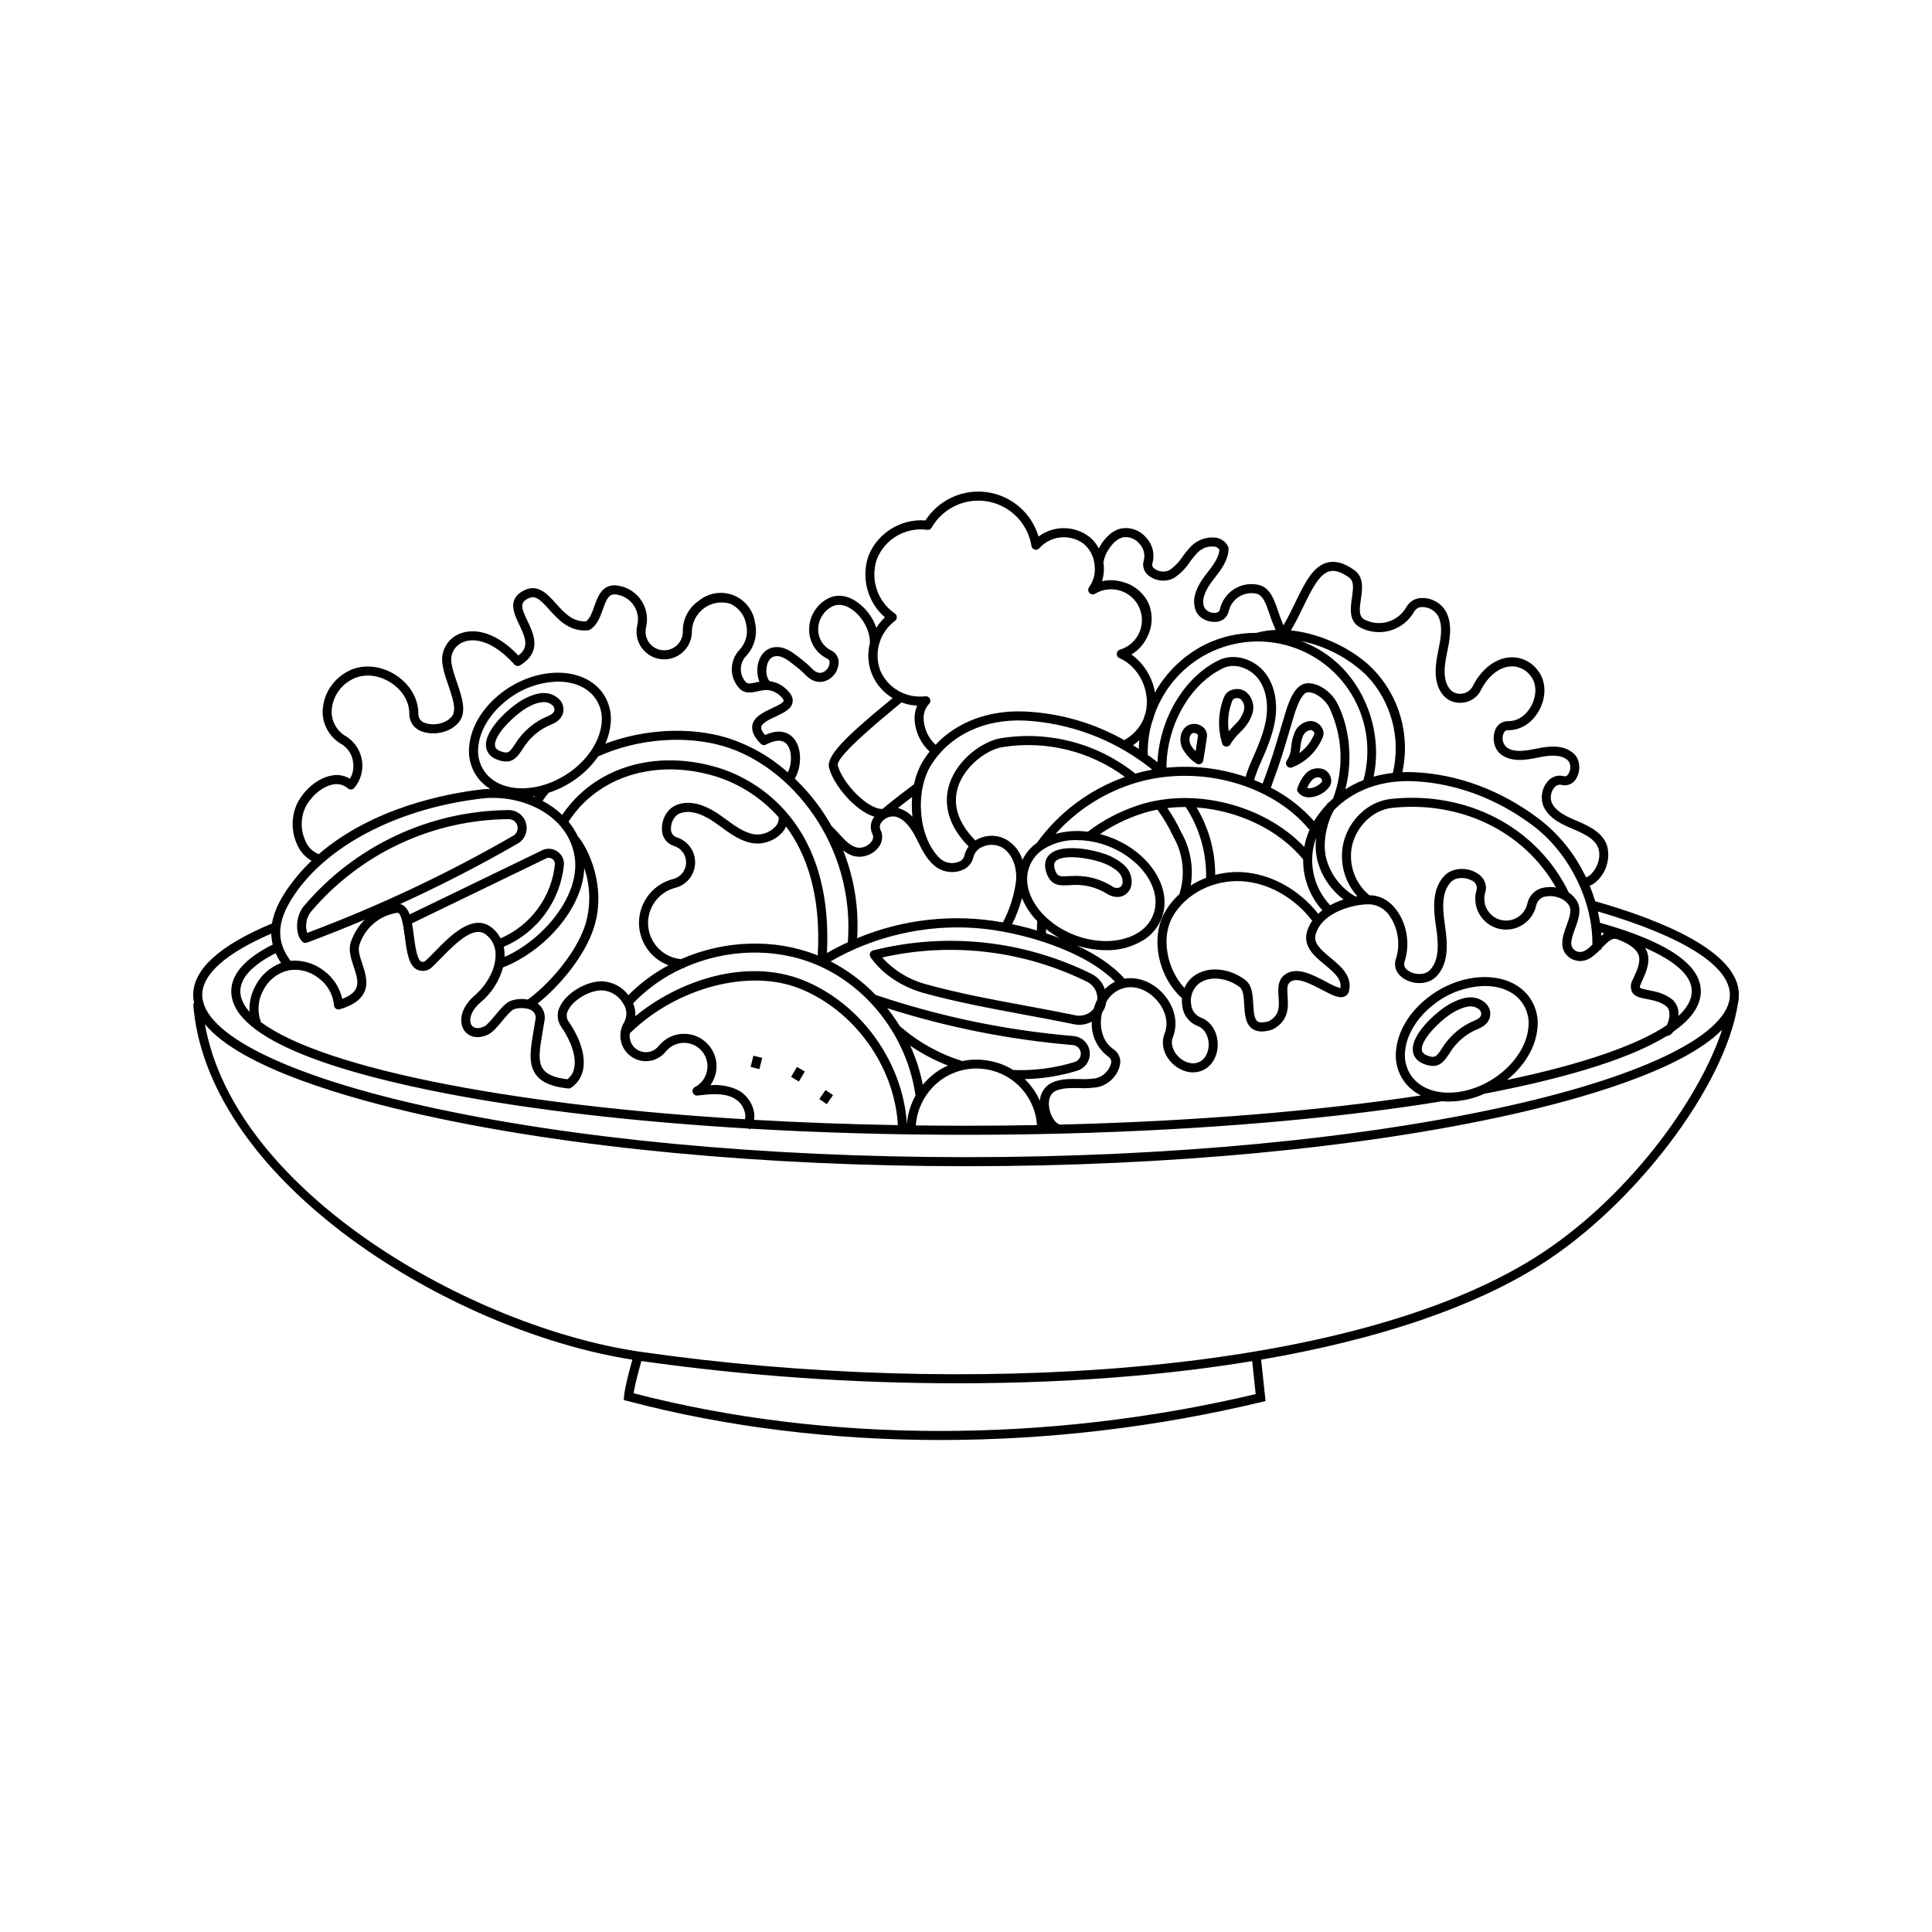 <svg xmlns="http://www.w3.org/2000/svg" xmlns:xlink="http://www.w3.org/1999/xlink" width="400" zoomAndPan="magnify" viewBox="0 0 300 300" height="400" preserveAspectRatio="xMidYMid meet" version="1.0"><defs><clipPath id="52d3ac8cb4"><path d="M 30 76 L 270 76 L 270 224 L 30 224 Z M 30 76 " clip-rule="nonzero"/></clipPath></defs><g clip-path="url(#52d3ac8cb4)"><path fill="currentColor" d="M 270.02 154.477 C 270.02 147.746 257.973 142.875 247.699 139.945 C 247.457 139.125 247.172 138.32 246.848 137.527 C 247.117 137.434 247.367 137.301 247.598 137.129 C 248.012 136.801 248.371 136.426 248.676 135.996 C 248.984 135.57 249.227 135.109 249.402 134.613 C 249.578 134.117 249.684 133.605 249.719 133.082 C 249.75 132.555 249.711 132.035 249.598 131.52 C 249.062 129.496 247.105 128.418 245.066 127.555 L 245.016 127.535 C 243.379 126.84 241.688 126.121 240.98 124.699 C 240.816 124.305 240.766 123.895 240.828 123.469 C 240.891 123.047 241.059 122.668 241.328 122.336 C 241.449 122.152 241.613 122.02 241.82 121.934 C 242.023 121.852 242.234 121.832 242.453 121.879 C 242.688 121.938 242.926 121.957 243.168 121.934 C 243.41 121.91 243.641 121.844 243.859 121.738 C 244.078 121.633 244.27 121.496 244.441 121.32 C 244.609 121.145 244.742 120.949 244.844 120.727 C 245.434 119.629 245.406 117.93 244.344 116.988 C 242.789 115.605 240.574 115.836 238.613 116.238 C 236.762 116.621 235.133 116.875 233.969 116.062 C 233.68 115.805 233.484 115.492 233.387 115.121 C 233.285 114.746 233.297 114.379 233.422 114.016 C 233.559 113.594 233.801 113.379 234.137 113.379 L 234.156 113.379 C 236.207 113.43 238.125 112.129 239.156 109.992 C 240.184 107.855 240.004 105.551 238.688 103.973 C 238.156 103.293 237.492 102.785 236.695 102.453 C 235.898 102.117 235.07 102 234.211 102.098 C 232.02 102.355 229.957 104.016 228.688 106.551 C 228.516 106.887 228.27 107.16 227.949 107.367 C 227.633 107.578 227.285 107.695 226.906 107.719 C 226.551 107.758 226.207 107.707 225.879 107.562 C 225.551 107.422 225.281 107.207 225.066 106.922 C 224.023 105.508 224.258 103.488 224.664 101.516 L 224.684 101.426 C 225.109 99.367 225.59 97.031 224.551 95.004 C 224.18 94.348 223.672 93.824 223.02 93.441 C 222.367 93.059 221.664 92.863 220.906 92.859 C 220.375 92.836 219.879 92.953 219.414 93.215 C 218.953 93.48 218.598 93.848 218.348 94.316 C 218.191 94.59 218.008 94.844 217.801 95.082 C 217.594 95.32 217.367 95.535 217.121 95.727 C 216.871 95.918 216.605 96.086 216.328 96.23 C 216.047 96.371 215.754 96.484 215.453 96.57 C 215.148 96.656 214.84 96.711 214.527 96.734 C 214.215 96.762 213.902 96.758 213.59 96.723 C 213.277 96.688 212.969 96.621 212.668 96.527 C 212.371 96.434 212.082 96.309 211.805 96.16 C 211 95.668 211.082 94.656 211.316 93.051 C 211.551 91.438 211.816 89.605 210.285 88.516 C 208.73 87.41 207.363 87.031 206.105 87.352 C 203.863 87.926 202.59 90.547 201.121 93.582 C 200.547 94.762 199.961 95.973 199.297 97.098 C 198.977 96.371 198.699 95.629 198.453 94.875 C 197.836 93.051 197.254 91.332 195.527 90.84 C 195.203 90.762 194.871 90.715 194.539 90.699 C 194.203 90.688 193.871 90.707 193.539 90.758 C 193.211 90.809 192.887 90.895 192.574 91.012 C 192.262 91.129 191.961 91.273 191.676 91.449 C 191.391 91.625 191.129 91.828 190.883 92.059 C 190.641 92.289 190.422 92.539 190.227 92.812 C 190.031 93.086 189.867 93.375 189.73 93.68 C 189.594 93.984 189.488 94.301 189.418 94.629 C 189.355 94.949 189.105 95.129 188.672 95.16 C 188.316 95.199 187.984 95.133 187.672 94.961 C 187.359 94.789 187.121 94.547 186.965 94.227 C 186.586 93.148 187.023 91.812 188.309 90.137 L 188.582 89.785 C 189.594 88.48 190.738 87.004 190.77 85.188 C 190.773 85.078 190.75 84.973 190.699 84.871 C 190.52 84.5 190.262 84.191 189.93 83.949 C 189.594 83.703 189.223 83.551 188.812 83.492 C 188.121 83.406 187.441 83.473 186.777 83.691 C 186.117 83.914 185.531 84.266 185.027 84.75 C 184.523 85.27 184.062 85.824 183.641 86.414 C 183.098 87.262 182.414 87.969 181.582 88.535 C 181.203 88.711 180.805 88.781 180.391 88.738 C 179.973 88.695 179.598 88.547 179.266 88.293 C 179.117 88.211 179.016 88.086 178.957 87.93 C 178.898 87.77 178.895 87.613 178.949 87.453 C 179.148 86.754 179.164 86.051 178.992 85.344 C 178.82 84.637 178.484 84.02 177.984 83.496 C 177.523 82.934 176.953 82.523 176.273 82.262 C 175.594 82.004 174.895 81.934 174.176 82.047 C 172.461 82.371 171.332 83.914 170.809 84.809 C 170.746 84.918 170.684 85.031 170.621 85.148 C 170.234 84.418 169.719 83.801 169.074 83.289 C 168.508 82.871 167.891 82.555 167.223 82.336 C 166.551 82.117 165.867 82.008 165.164 82.012 C 164.461 82.012 163.773 82.125 163.105 82.348 C 162.441 82.57 161.824 82.891 161.262 83.312 C 160.996 82.418 160.609 81.578 160.102 80.793 C 159.594 80.008 158.984 79.312 158.277 78.699 C 157.57 78.09 156.793 77.594 155.941 77.207 C 155.09 76.82 154.203 76.562 153.277 76.43 C 152.355 76.301 151.43 76.301 150.504 76.434 C 149.582 76.57 148.695 76.828 147.844 77.219 C 146.996 77.609 146.219 78.109 145.512 78.719 C 144.805 79.332 144.199 80.031 143.695 80.816 C 142.77 80.746 141.855 80.82 140.953 81.039 C 140.051 81.258 139.207 81.609 138.414 82.098 C 137.625 82.582 136.926 83.18 136.324 83.883 C 135.723 84.59 135.242 85.371 134.887 86.23 C 134.586 87.066 134.418 87.93 134.383 88.816 C 134.344 89.703 134.438 90.578 134.664 91.438 C 134.887 92.297 135.234 93.102 135.703 93.855 C 136.176 94.609 136.742 95.281 137.414 95.863 C 136.895 96.344 136.449 96.887 136.082 97.492 C 135.48 95.762 134.422 94.383 132.906 93.355 C 131.375 92.367 129.781 92.242 128.426 93.012 C 127.992 93.25 127.598 93.547 127.246 93.895 C 126.895 94.246 126.598 94.633 126.352 95.066 C 126.105 95.496 125.922 95.953 125.805 96.434 C 125.684 96.914 125.629 97.402 125.645 97.898 C 125.652 98.359 125.727 98.812 125.863 99.254 C 125.996 99.695 126.191 100.109 126.441 100.496 C 126.695 100.883 126.992 101.23 127.34 101.535 C 127.688 101.84 128.07 102.09 128.488 102.289 C 128.621 102.363 128.719 102.469 128.777 102.613 C 128.836 102.754 128.844 102.902 128.801 103.047 C 128.758 103.379 128.629 103.672 128.414 103.926 C 128.195 104.18 127.93 104.355 127.609 104.449 C 126.883 104.582 126.535 104.277 125.824 103.57 C 125.5 103.234 125.152 102.922 124.785 102.637 C 124.586 102.488 124.387 102.328 124.184 102.168 C 123.051 101.27 121.766 100.25 120.125 100.52 C 118.762 100.746 117.805 101.922 117.621 103.602 C 117.535 104.375 117.633 105.129 117.918 105.852 C 117.711 105.891 117.512 105.934 117.324 105.977 C 116.469 106.164 116.117 106.211 115.828 105.926 C 115.574 105.652 115.379 105.34 115.242 104.992 C 115.105 104.648 115.035 104.285 115.035 103.914 C 115.035 103.539 115.102 103.18 115.238 102.832 C 115.375 102.484 115.57 102.172 115.82 101.898 C 116.484 101.203 116.941 100.395 117.191 99.469 C 117.441 98.539 117.457 97.609 117.234 96.676 C 117.102 95.719 116.734 94.859 116.133 94.102 C 115.535 93.34 114.785 92.785 113.883 92.43 C 112.984 92.078 112.055 91.977 111.102 92.125 C 110.145 92.273 109.289 92.656 108.539 93.266 C 107.742 93.801 107.121 94.492 106.676 95.34 C 106.23 96.191 106.012 97.094 106.027 98.055 C 106.027 98.258 106.008 98.465 105.969 98.664 C 105.926 98.867 105.863 99.062 105.781 99.25 C 105.699 99.438 105.598 99.617 105.477 99.781 C 105.355 99.949 105.219 100.102 105.066 100.238 C 104.914 100.375 104.746 100.496 104.566 100.598 C 104.391 100.699 104.203 100.781 104.004 100.844 C 103.809 100.906 103.609 100.945 103.402 100.965 C 103.199 100.984 102.996 100.98 102.789 100.957 C 102.586 100.934 102.387 100.887 102.191 100.82 C 101.996 100.754 101.812 100.668 101.637 100.562 C 101.461 100.457 101.297 100.332 101.148 100.191 C 100.996 100.051 100.863 99.895 100.746 99.723 C 100.633 99.555 100.535 99.375 100.457 99.184 C 100.379 98.996 100.32 98.797 100.285 98.598 C 100.246 98.395 100.234 98.188 100.238 97.984 C 100.246 97.777 100.277 97.574 100.324 97.375 C 100.414 97 100.461 96.617 100.465 96.23 C 100.473 95.844 100.434 95.461 100.355 95.082 C 100.277 94.703 100.156 94.336 99.996 93.984 C 99.836 93.633 99.641 93.301 99.41 92.992 C 99.176 92.68 98.914 92.398 98.621 92.148 C 98.324 91.898 98.008 91.68 97.668 91.496 C 97.324 91.316 96.969 91.172 96.594 91.07 C 96.223 90.965 95.84 90.902 95.453 90.883 L 95.449 90.883 C 93.438 90.883 92.801 92.684 92.289 94.129 C 91.949 95.098 91.625 96.016 91.004 96.484 C 88.898 96.586 87.582 95.121 86.312 93.699 C 84.941 92.168 83.383 90.426 81.031 91.863 C 78.816 93.215 79.82 95.316 80.629 97.004 C 81.633 99.102 82.18 100.508 80.5 101.785 C 76.324 97.43 73.012 97.863 71.754 98.273 C 71.348 98.395 70.969 98.57 70.613 98.805 C 70.258 99.035 69.941 99.316 69.668 99.641 C 69.395 99.965 69.172 100.324 69.004 100.711 C 68.836 101.102 68.727 101.508 68.676 101.93 C 68.531 103.25 69.082 104.852 69.613 106.395 C 70.273 108.316 70.957 110.301 70.148 111.27 C 69.184 112.422 67.25 112.719 66.051 112.273 C 65.727 112.191 65.461 112.016 65.254 111.75 C 65.051 111.48 64.953 111.18 64.961 110.84 C 64.992 108.426 63.539 106.051 61.172 104.648 C 58.805 103.246 56.023 103.113 53.922 104.301 C 53.359 104.602 52.852 104.965 52.387 105.398 C 51.922 105.832 51.523 106.316 51.188 106.855 C 50.852 107.395 50.594 107.965 50.406 108.57 C 50.223 109.18 50.117 109.797 50.094 110.434 C 50.09 110.957 50.152 111.477 50.289 111.988 C 50.426 112.496 50.625 112.977 50.891 113.434 C 51.156 113.891 51.48 114.301 51.855 114.668 C 52.234 115.035 52.652 115.348 53.113 115.602 C 53.586 115.906 53.973 116.293 54.273 116.77 C 54.57 117.246 54.754 117.762 54.824 118.32 C 54.973 119.242 54.812 120.109 54.344 120.922 C 53.422 120.379 52.438 120.219 51.391 120.445 C 49.371 120.84 47.27 122.562 46.16 124.734 C 45.684 125.75 45.441 126.82 45.441 127.945 C 45.438 129.066 45.672 130.137 46.145 131.156 C 46.617 132.23 47.359 133.066 48.375 133.656 C 47.141 134.832 46.023 136.105 45.02 137.48 C 43.848 139.094 42.609 141.125 42.234 143.398 C 34.121 146.785 30 150.512 30 154.477 C 30 154.93 30.055 155.379 30.156 155.82 L 30 155.832 C 30.895 168.445 39.609 181.434 54.539 192.402 C 67.434 201.875 83.668 208.828 98.191 211.133 C 97.926 212.07 97.02 215.355 96.902 216.809 L 96.855 217.395 L 97.426 217.543 C 112.75 221.586 129.219 223.605 146.02 223.605 C 162.879 223.594 179.512 221.625 195.91 217.699 L 196.512 217.559 L 195.828 211.125 C 213.863 208.027 228.598 203.066 239.062 196.492 C 253.863 187.195 267.93 168.609 269.859 155.836 C 269.965 155.391 270.02 154.938 270.02 154.477 Z M 234 167.703 C 236.754 165.484 238.473 162.578 238.73 159.68 C 238.844 158.691 238.75 157.723 238.449 156.777 C 238.145 155.828 237.66 154.988 236.996 154.25 C 233.727 150.668 226.93 150.918 221.84 154.809 C 218.895 157.055 217.055 160.078 216.781 163.094 C 216.668 164.082 216.762 165.051 217.066 165.996 C 217.371 166.945 217.855 167.785 218.523 168.523 C 219.129 169.18 219.832 169.707 220.633 170.098 C 204.477 172.555 185.102 174.117 164.695 174.625 C 164.137 174.637 163.32 173.746 162.988 172.375 C 162.852 171.812 162.527 169.922 164.09 169.32 C 165.141 168.918 166.305 168.938 167.539 168.957 C 168.512 169.008 169.477 168.957 170.438 168.812 C 171.281 168.625 172.012 168.227 172.633 167.629 C 173.25 167.027 173.668 166.309 173.883 165.473 C 174.008 164.988 173.98 164.516 173.805 164.051 C 173.625 163.582 173.328 163.211 172.914 162.938 C 171.125 161.719 170.758 159.488 171.016 157.809 C 171.043 157.621 171.082 157.434 171.129 157.242 C 171.48 156.754 171.695 156.211 171.773 155.613 C 172.348 154.555 173.203 153.844 174.352 153.473 C 176.418 152.844 178.387 153.953 179.535 155.207 C 180.688 156.461 181.633 158.512 180.828 160.52 C 180.223 162.035 180.711 163.855 182.07 165.156 C 183.43 166.457 185.27 166.871 186.754 166.199 C 188.238 165.531 189.156 163.887 189.082 162.004 C 189.012 160.121 187.973 158.551 186.438 157.996 C 186.027 157.824 185.688 157.562 185.426 157.203 C 185.16 156.84 185.008 156.441 184.969 155.996 C 184.859 155.395 184.906 154.809 185.109 154.238 C 185.312 153.664 185.641 153.176 186.102 152.777 C 187.977 151.324 190.816 151.965 192.531 153.305 C 193.07 153.727 193.141 154.895 193.203 156.027 C 193.285 157.48 193.371 158.988 194.461 159.75 C 195.176 160.25 196.168 160.301 197.488 159.902 C 197.531 159.891 197.574 159.875 197.613 159.852 C 200.199 158.496 200.047 156.301 199.938 154.699 C 199.836 153.258 199.867 152.68 200.586 152.332 C 201.676 151.805 203.68 152.859 205.289 153.703 C 206.848 154.523 207.973 155.117 208.812 154.723 C 209.195 154.535 209.426 154.23 209.492 153.809 C 209.977 151.516 208.184 150.031 206.605 148.723 C 204.918 147.324 203.922 146.379 204.309 145.043 C 205.23 141.859 209.617 140.531 212.168 140.43 C 212.18 140.438 212.188 140.445 212.195 140.453 L 212.215 140.426 C 212.426 140.422 212.625 140.418 212.805 140.426 C 213.449 140.488 214.039 140.691 214.582 141.039 C 215.129 141.383 215.562 141.832 215.891 142.391 C 216.508 143.344 216.895 144.387 217.051 145.516 C 217.207 146.645 217.113 147.754 216.777 148.84 C 216.348 150.039 216.828 151.25 218.035 151.996 C 219.469 152.883 221.734 152.98 223.051 151.609 C 224.957 149.621 224.816 146.645 224.379 143.723 C 224.02 141.324 223.758 138.625 225.27 136.988 C 226.047 136.148 227.59 136.18 228.547 136.734 C 228.836 136.855 229.051 137.055 229.188 137.336 C 229.328 137.617 229.355 137.906 229.273 138.211 C 229.18 138.52 229.121 138.832 229.094 139.156 C 229.066 139.477 229.074 139.797 229.109 140.117 C 229.148 140.438 229.219 140.75 229.316 141.055 C 229.418 141.359 229.547 141.652 229.707 141.934 C 229.867 142.215 230.055 142.473 230.266 142.715 C 230.477 142.957 230.711 143.176 230.969 143.371 C 231.227 143.566 231.5 143.734 231.789 143.875 C 232.078 144.016 232.379 144.125 232.691 144.203 C 233.004 144.281 233.32 144.328 233.645 144.344 C 233.965 144.359 234.285 144.34 234.605 144.293 C 234.922 144.242 235.234 144.16 235.535 144.051 C 235.836 143.938 236.125 143.797 236.398 143.625 C 236.672 143.457 236.926 143.262 237.16 143.039 C 237.395 142.816 237.602 142.574 237.789 142.312 C 237.973 142.047 238.129 141.77 238.258 141.473 C 238.387 141.176 238.484 140.871 238.551 140.559 C 238.641 140.184 238.832 139.875 239.121 139.621 C 239.414 139.371 239.75 139.227 240.129 139.191 C 241.309 138.98 242.949 139.453 243.645 140.605 C 244.105 141.367 243.691 142.508 243.254 143.719 C 242.633 145.418 241.867 147.535 243.934 148.852 C 243.957 148.863 243.977 148.875 244 148.887 C 245.973 149.867 247.41 148.559 248.48 147.449 L 248.656 147.461 C 248.656 147.395 248.656 147.332 248.656 147.266 L 248.695 147.227 C 249.695 146.18 250.348 145.555 251.141 145.852 C 252.941 146.523 254.035 147.312 254.402 148.199 C 254.844 149.273 254.242 150.586 253.605 151.969 L 253.551 152.082 C 253.191 152.695 253.141 153.332 253.395 153.992 C 253.789 154.762 254.691 154.938 255.738 155.137 C 256.758 155.336 257.914 155.559 258.828 156.328 C 259.148 156.598 259.289 157.195 259.203 157.922 C 259.156 158.371 259.023 158.797 258.809 159.199 C 254.234 162.297 245.746 165.23 234.004 167.703 Z M 219.559 167.574 C 219.027 166.98 218.641 166.305 218.402 165.543 C 218.16 164.785 218.09 164.008 218.184 163.219 C 218.414 160.633 220.102 157.906 222.695 155.926 C 223.816 155.043 225.051 154.359 226.395 153.879 C 227.742 153.395 229.125 153.137 230.555 153.102 C 232.727 153.102 234.676 153.789 235.957 155.195 C 236.488 155.789 236.875 156.465 237.113 157.227 C 237.355 157.984 237.426 158.762 237.332 159.551 C 237.102 162.137 235.414 164.863 232.82 166.844 C 228.297 170.305 222.348 170.633 219.562 167.574 Z M 69.957 168.492 C 55.406 165.723 45.219 162.281 40.426 158.641 L 40.492 158.613 C 40.199 157.812 40.09 156.988 40.16 156.137 C 40.23 155.289 40.477 154.492 40.895 153.75 C 41.262 153.012 41.766 152.383 42.402 151.855 C 43.039 151.332 43.754 150.957 44.547 150.734 C 44.566 150.754 44.586 150.781 44.605 150.801 L 44.738 150.684 C 45.566 150.531 46.395 150.555 47.215 150.758 C 48.031 150.965 48.773 151.328 49.434 151.855 C 50.129 152.352 50.688 152.969 51.109 153.707 C 51.535 154.449 51.781 155.242 51.855 156.09 C 51.863 156.199 51.895 156.297 51.945 156.391 C 51.996 156.484 52.066 156.562 52.156 156.625 C 52.242 156.688 52.34 156.727 52.445 156.742 C 52.551 156.758 52.656 156.754 52.758 156.723 C 54.695 156.145 55.918 155.324 56.5 154.211 C 57.273 152.727 56.727 151.082 56.246 149.633 C 55.887 148.539 55.543 147.504 55.801 146.754 C 56.004 146.105 56.297 145.496 56.672 144.93 C 57.047 144.359 57.496 143.855 58.012 143.41 C 58.531 142.969 59.098 142.605 59.715 142.32 C 60.336 142.039 60.98 141.844 61.656 141.742 C 61.742 141.719 61.82 141.734 61.891 141.789 C 62.426 142.195 62.668 144.035 62.867 145.512 C 63.16 147.75 63.441 149.863 64.727 150.551 C 65.047 150.703 65.387 150.773 65.742 150.754 C 66.098 150.738 66.426 150.641 66.73 150.457 C 66.785 150.43 66.836 150.395 66.883 150.352 C 67.359 149.938 67.902 149.379 68.48 148.785 C 71.164 146.031 73.723 143.68 75.531 145.176 C 75.996 145.555 76.352 146.016 76.602 146.562 C 76.852 147.105 76.969 147.68 76.953 148.277 C 76.977 150.383 75.695 152.859 73.695 154.586 C 71.434 156.535 71.262 158.734 72.051 159.953 C 72.801 161.098 74.273 161.367 75.805 160.641 C 76.508 160.305 77.227 159.445 77.984 158.535 C 78.59 157.809 79.344 156.902 79.797 156.719 C 80.371 156.484 81.922 156.375 82.707 157 C 82.906 157.172 83.047 157.387 83.121 157.645 C 83.199 157.898 83.199 158.152 83.129 158.41 C 83.043 158.973 82.949 159.516 82.859 160.043 C 82.379 162.824 81.965 165.23 83.246 166.914 C 84.137 168.094 85.719 168.762 88.219 169.016 C 88.391 169.035 88.547 168.996 88.688 168.898 C 89.184 168.566 89.594 168.152 89.918 167.648 C 90.242 167.148 90.453 166.605 90.555 166.016 C 90.938 163.953 90.113 161.262 88.293 158.625 C 88.109 158.367 88.016 158.078 88 157.766 C 87.988 157.449 88.059 157.156 88.215 156.883 C 88.938 155.371 91.266 153.922 93.195 153.781 C 93.926 153.77 94.609 153.941 95.246 154.305 C 95.883 154.668 96.383 155.164 96.75 155.801 C 97.059 156.234 97.227 156.719 97.258 157.25 C 97.289 157.781 97.172 158.281 96.914 158.746 C 96.648 159.18 96.473 159.645 96.387 160.141 C 96.301 160.641 96.309 161.141 96.414 161.633 C 96.516 162.129 96.707 162.59 96.988 163.012 C 97.27 163.434 97.617 163.789 98.035 164.074 C 98.449 164.363 98.906 164.566 99.398 164.68 C 99.895 164.793 100.391 164.809 100.891 164.73 C 101.391 164.656 101.859 164.488 102.297 164.23 C 102.73 163.973 103.105 163.645 103.414 163.242 C 103.586 163.035 103.777 162.852 103.992 162.688 C 104.207 162.523 104.434 162.387 104.676 162.273 C 104.922 162.16 105.172 162.074 105.438 162.016 C 105.699 161.957 105.965 161.93 106.234 161.934 C 106.5 161.934 106.766 161.965 107.027 162.023 C 107.289 162.086 107.543 162.172 107.785 162.289 C 108.027 162.406 108.254 162.547 108.465 162.711 C 108.676 162.879 108.867 163.066 109.035 163.273 C 109.207 163.48 109.352 163.707 109.473 163.945 C 109.59 164.188 109.684 164.438 109.75 164.699 C 109.812 164.961 109.848 165.223 109.855 165.492 C 109.859 165.762 109.836 166.027 109.785 166.289 C 109.73 166.555 109.648 166.809 109.539 167.055 C 109.43 167.301 109.297 167.531 109.137 167.746 C 108.977 167.961 108.793 168.156 108.59 168.332 C 108.387 168.508 108.164 168.66 107.93 168.785 C 107.773 168.859 107.664 168.977 107.594 169.133 C 107.527 169.289 107.516 169.449 107.566 169.617 C 107.613 169.781 107.711 169.91 107.852 170.004 C 107.996 170.098 108.152 170.133 108.32 170.113 C 110.062 169.902 112.23 169.637 113.918 170.496 C 114.848 171.004 115.434 171.77 115.676 172.801 C 115.75 173.133 115.75 173.465 115.68 173.797 C 98.613 172.77 82.977 170.973 69.961 168.492 Z M 38.75 157.117 C 37.809 156.059 37.316 154.984 37.316 153.914 C 37.316 151.852 39.164 149.871 42.801 148.008 C 43.035 148.543 43.316 149.051 43.641 149.535 C 42.777 149.859 42.004 150.328 41.316 150.941 C 40.629 151.555 40.074 152.273 39.656 153.094 C 38.977 154.348 38.676 155.691 38.75 157.117 Z M 47.703 144.859 C 47.523 144.305 47.484 143.738 47.582 143.164 C 47.68 142.59 47.906 142.07 48.258 141.605 C 50.148 139.367 52.258 137.359 54.582 135.578 C 56.906 133.793 59.398 132.281 62.051 131.039 C 64.703 129.793 67.457 128.848 70.312 128.199 C 73.172 127.551 76.062 127.215 78.992 127.195 L 78.996 127.195 C 79.309 127.195 79.59 127.289 79.84 127.48 C 80.086 127.672 80.25 127.918 80.332 128.219 C 80.414 128.523 80.395 128.816 80.273 129.109 C 80.152 129.398 79.957 129.621 79.688 129.777 C 69.441 135.684 58.777 140.711 47.703 144.859 Z M 93.418 112.293 C 93.184 114.875 91.5 117.602 88.91 119.586 C 84.383 123.043 78.43 123.371 75.645 120.312 C 75.113 119.719 74.727 119.043 74.488 118.281 C 74.25 117.523 74.176 116.746 74.27 115.957 C 74.5 113.371 76.188 110.645 78.781 108.664 C 79.902 107.781 81.137 107.098 82.484 106.617 C 83.828 106.133 85.215 105.875 86.641 105.84 C 88.812 105.84 90.762 106.527 92.043 107.934 C 92.574 108.527 92.961 109.203 93.199 109.965 C 93.441 110.723 93.512 111.5 93.418 112.293 Z M 83.055 123.621 C 83.023 123.668 82.988 123.715 82.961 123.762 C 82.883 123.73 82.801 123.699 82.723 123.668 C 82.832 123.652 82.941 123.641 83.055 123.621 Z M 85.176 123.105 C 86.844 122.566 88.371 121.766 89.762 120.703 C 90.977 119.781 92.023 118.699 92.898 117.449 C 98.98 114.707 106.438 114.105 112.414 115.887 C 122.828 118.988 132.793 131.188 131.652 146.316 C 130.547 146.824 129.465 147.379 128.406 147.984 C 129.48 126.309 115.742 120.465 111.43 119.18 C 101.684 116.277 92.27 119.168 87.297 126.535 C 86.383 125.668 85.367 124.945 84.25 124.363 C 84.539 123.938 84.844 123.516 85.18 123.109 Z M 142.418 109.578 C 142.086 110.359 141.961 111.172 142.035 112.016 C 142.121 112.91 142.363 113.766 142.762 114.574 C 143.16 115.383 143.688 116.098 144.348 116.711 C 144.031 117.117 143.723 117.531 143.441 117.973 C 142.715 119.152 142.211 120.422 141.93 121.781 C 140.473 122.867 138.84 124.094 137.031 125.613 C 134.754 125.707 130.789 121.574 130.098 118.859 C 129.871 117.98 132.68 115.117 138.449 110.355 C 139.086 109.828 139.609 109.398 139.992 109.066 C 140.773 109.363 141.582 109.535 142.418 109.578 Z M 179.246 111.023 C 179.605 109.992 180.062 109.004 180.613 108.059 C 181.16 107.113 181.797 106.23 182.516 105.406 C 183.238 104.586 184.031 103.84 184.895 103.168 C 185.758 102.5 186.68 101.918 187.656 101.426 C 188.633 100.934 189.645 100.539 190.699 100.246 C 191.75 99.949 192.82 99.754 193.91 99.664 C 195 99.574 196.086 99.59 197.176 99.707 C 198.262 99.828 199.328 100.051 200.371 100.375 C 201.414 100.699 202.418 101.121 203.379 101.641 C 204.344 102.16 205.246 102.766 206.094 103.457 C 206.938 104.148 207.711 104.918 208.406 105.758 C 209.105 106.598 209.715 107.5 210.242 108.457 C 210.766 109.418 211.195 110.418 211.523 111.461 C 211.855 112.5 212.086 113.566 212.211 114.652 C 212.34 115.738 212.359 116.824 212.277 117.914 C 212.195 119.004 212.008 120.078 211.719 121.133 C 210.734 121.516 209.797 121.992 208.906 122.559 C 210.285 117.184 209.223 112.203 207.613 109.133 C 206.793 107.57 204.855 106.008 203.008 106.094 C 201.184 106.18 200.23 108.551 199.539 110.863 C 199.262 111.809 199.02 112.613 198.809 113.328 C 197.859 116.551 197.469 117.867 196.062 121.68 C 195.629 121.48 195.188 121.293 194.738 121.121 C 194.973 120.32 195.262 119.539 195.602 118.777 L 195.727 118.488 C 196.648 116.395 197.602 114.227 197.984 111.898 C 198.453 109.047 197.922 106.441 196.504 104.562 C 194.789 102.297 191.641 101.383 189.328 102.484 C 183.93 105.051 180.051 111.574 179.73 118.359 C 179.414 118.105 179.094 117.848 178.762 117.609 C 178.586 117.477 178.406 117.355 178.227 117.227 C 178.176 115.492 178.395 113.789 178.887 112.121 C 179.035 111.766 179.156 111.398 179.246 111.023 Z M 247.266 146.684 C 246.332 147.617 245.625 148.105 244.656 147.645 C 243.68 147 243.883 146.094 244.574 144.199 C 245.082 142.801 245.656 141.215 244.848 139.879 C 244.527 139.355 244.113 138.93 243.602 138.59 C 238.699 128.488 227.887 122.789 215.992 124.055 C 212.48 124.43 209.43 127.285 208.578 131 C 208.426 131.719 208.359 132.445 208.379 133.18 C 208.398 133.91 208.5 134.633 208.691 135.344 C 208.879 136.051 209.148 136.727 209.5 137.375 C 209.848 138.02 210.266 138.613 210.758 139.16 C 210.664 139.176 210.57 139.191 210.473 139.207 C 209.34 138.559 208.379 137.711 207.586 136.672 C 206.797 135.633 206.238 134.48 205.918 133.211 C 205.32 130.816 206.051 127.68 207.148 125.781 C 210.168 122.684 214.535 121.078 219.543 121.309 C 226.023 121.609 232.414 123.988 238.023 128.191 C 243.641 132.402 247.363 139.914 247.266 146.684 Z M 229.25 135.52 C 227.797 134.676 225.527 134.641 224.238 136.035 C 222.305 138.129 222.578 141.211 222.988 143.93 C 223.375 146.496 223.523 149.082 222.035 150.637 C 221.25 151.457 219.715 151.383 218.773 150.801 C 218.324 150.52 217.84 150.039 218.102 149.312 C 218.516 148.016 218.633 146.691 218.449 145.344 C 218.266 143.992 217.805 142.75 217.059 141.609 C 216 140.02 214.516 139.102 212.875 139.02 C 212.797 139.016 212.715 139.016 212.633 139.012 C 212.078 138.555 211.598 138.031 211.188 137.441 C 210.777 136.852 210.453 136.219 210.215 135.539 C 209.98 134.859 209.84 134.16 209.793 133.445 C 209.746 132.727 209.801 132.016 209.949 131.312 C 210.656 128.223 213.262 125.758 216.141 125.449 C 226.879 124.305 236.676 129.125 241.609 137.812 C 241.031 137.711 240.457 137.711 239.883 137.809 C 239.555 137.848 239.242 137.938 238.941 138.074 C 238.645 138.211 238.371 138.391 238.129 138.613 C 237.887 138.836 237.684 139.09 237.52 139.379 C 237.355 139.664 237.238 139.969 237.172 140.289 C 237.074 140.738 236.891 141.148 236.625 141.523 C 236.363 141.895 236.035 142.203 235.645 142.441 C 235.254 142.684 234.832 142.836 234.383 142.906 C 233.93 142.977 233.48 142.957 233.035 142.844 C 232.594 142.73 232.188 142.535 231.824 142.262 C 231.457 141.984 231.16 141.648 230.934 141.25 C 230.703 140.855 230.562 140.43 230.508 139.973 C 230.453 139.52 230.484 139.07 230.613 138.633 C 230.996 137.422 230.473 136.227 229.25 135.52 Z M 198.535 154.793 C 198.641 156.324 198.73 157.645 197.02 158.574 C 196.43 158.746 195.672 158.879 195.266 158.594 C 194.734 158.227 194.672 157.066 194.605 155.945 C 194.523 154.5 194.438 153.008 193.395 152.195 C 191.207 150.488 187.703 149.758 185.238 151.664 C 184.648 152.133 184.211 152.719 183.922 153.418 C 181.168 150.469 180.273 145.574 182.07 142.379 C 184.105 138.766 188.469 136.535 192.934 136.84 C 196.992 137.113 201.023 139.402 203.762 142.973 C 203.402 143.488 203.137 144.047 202.957 144.648 C 202.285 146.969 204.105 148.473 205.707 149.801 C 207.355 151.164 208.355 152.102 208.133 153.438 C 207.363 153.191 206.637 152.867 205.941 152.457 C 203.953 151.414 201.703 150.23 199.977 151.062 C 198.332 151.859 198.441 153.488 198.535 154.793 Z M 180.57 154.254 C 178.914 152.457 176.695 151.621 174.625 151.973 C 172.859 149.969 170.23 148.23 167.219 146.812 C 167.387 146.867 167.559 146.922 167.734 146.969 C 169.043 147.348 170.383 147.539 171.746 147.547 C 173.77 147.586 175.652 147.09 177.395 146.066 C 178.254 145.566 178.973 144.91 179.551 144.102 C 180.129 143.293 180.516 142.398 180.707 141.422 C 181.621 136.664 177.355 131.367 171.191 129.617 C 171.062 129.578 170.934 129.547 170.805 129.516 C 172.742 128.203 174.82 127.172 177.035 126.43 C 177.914 126.133 178.809 125.895 179.719 125.723 C 180.676 127.027 181.496 128.41 182.176 129.879 C 182.184 129.898 182.195 129.918 182.207 129.938 C 182.977 131.293 183.445 132.746 183.605 134.301 C 183.762 135.852 183.605 137.371 183.125 138.855 C 182.215 139.68 181.457 140.625 180.852 141.691 C 178.602 145.691 179.848 151.688 183.539 155.004 C 183.508 155.41 183.523 155.812 183.586 156.211 C 183.66 156.91 183.91 157.539 184.34 158.098 C 184.766 158.656 185.309 159.062 185.965 159.316 C 187.172 159.75 187.645 161.062 187.684 162.055 C 187.723 163.047 187.352 164.391 186.18 164.918 C 185.012 165.441 183.762 164.828 183.043 164.141 C 182.324 163.453 181.66 162.23 182.133 161.039 C 183.004 158.852 182.406 156.254 180.57 154.254 Z M 171.555 153.594 C 171.191 152.543 170.52 151.762 169.535 151.246 C 166.926 149.949 164.223 148.891 161.426 148.074 C 158.633 147.254 155.785 146.691 152.887 146.375 C 149.992 146.062 147.09 146.008 144.184 146.207 C 141.277 146.41 138.41 146.867 135.586 147.574 C 135.473 147.602 135.375 147.656 135.289 147.734 C 135.203 147.812 135.141 147.902 135.102 148.012 C 135.062 148.121 135.051 148.23 135.062 148.348 C 135.078 148.461 135.121 148.566 135.188 148.66 C 137.828 152.406 142.059 153.812 143.289 154.156 C 148.453 155.59 153.801 156.582 158.969 157.543 C 161.547 158.02 164.207 158.512 166.809 159.055 C 167.066 159.105 167.328 159.133 167.594 159.133 C 168.277 159.129 168.926 158.965 169.535 158.648 C 169.477 159.715 169.676 160.734 170.133 161.703 C 170.594 162.668 171.258 163.469 172.121 164.098 C 172.305 164.211 172.43 164.371 172.5 164.574 C 172.574 164.777 172.574 164.98 172.508 165.184 C 172.348 165.738 172.062 166.215 171.645 166.617 C 171.23 167.02 170.742 167.289 170.184 167.43 C 169.312 167.559 168.441 167.602 167.562 167.555 C 166.246 167.531 164.887 167.508 163.582 168.008 C 162.973 168.246 162.48 168.633 162.098 169.16 C 161.719 169.691 161.512 170.281 161.477 170.934 C 160.906 169.664 160.121 168.539 159.125 167.562 C 161.91 167.508 164.629 167.07 167.289 166.254 C 167.594 166.16 167.875 166.016 168.129 165.824 C 168.387 165.629 168.602 165.398 168.777 165.133 C 168.949 164.863 169.074 164.574 169.148 164.266 C 169.227 163.953 169.246 163.641 169.211 163.32 C 169.176 163.004 169.086 162.703 168.945 162.414 C 168.805 162.125 168.621 161.871 168.391 161.648 C 168.16 161.426 167.902 161.25 167.609 161.117 C 167.32 160.984 167.012 160.906 166.695 160.879 C 156.191 159.988 145.949 157.859 135.961 154.488 C 133.922 152.367 131.594 150.633 128.977 149.281 C 132.383 147.32 136.004 145.898 139.836 145.016 C 143.668 144.133 147.547 143.828 151.473 144.105 C 158.746 144.641 168.555 147.719 173.145 152.441 C 172.547 152.734 172.016 153.121 171.555 153.594 Z M 169.828 156.648 C 169.5 157.055 169.09 157.348 168.602 157.531 C 168.113 157.715 167.609 157.766 167.094 157.676 C 164.48 157.133 161.809 156.637 159.227 156.16 C 154.086 155.207 148.77 154.223 143.664 152.801 C 141.043 152.066 138.816 150.691 136.984 148.68 C 139.652 148.074 142.355 147.699 145.09 147.559 C 147.824 147.418 150.555 147.508 153.273 147.832 C 155.992 148.16 158.664 148.715 161.289 149.496 C 163.91 150.281 166.449 151.281 168.902 152.5 C 169.391 152.77 169.77 153.148 170.039 153.637 C 170.305 154.125 170.426 154.648 170.391 155.203 C 170.156 155.664 169.965 156.145 169.828 156.648 Z M 98.312 155.797 C 100.523 153.488 103.09 151.676 106.004 150.355 C 106.082 150.359 106.16 150.367 106.242 150.367 L 106.242 150.25 C 112.633 147.402 120.191 147.062 126.656 149.75 C 134.82 153.141 140.898 161.133 142.16 170.121 C 141.398 171.488 140.949 172.957 140.816 174.52 C 140.227 164.918 133.641 155.77 124.703 152.199 C 115.938 148.699 105.465 152.195 98.652 157.797 C 98.695 157.105 98.582 156.438 98.312 155.797 Z M 105.031 130.004 C 104.766 129.906 104.555 129.738 104.402 129.504 C 104.246 129.27 104.176 129.008 104.188 128.727 C 104.145 127.828 104.641 126.68 105.547 126.312 C 107.355 125.582 109.516 126.676 111.012 127.723 C 111.316 127.938 111.617 128.156 111.922 128.379 C 113.469 129.512 115.066 130.68 117.047 130.953 C 117.859 131.039 118.648 130.938 119.414 130.652 C 120.18 130.367 120.844 129.926 121.406 129.332 C 121.68 129.035 121.895 128.703 122.062 128.336 C 125.188 132.551 127.531 138.895 126.977 148.363 C 120.234 145.641 112.406 146.004 105.754 148.934 C 105.09 148.875 104.461 148.699 103.859 148.418 C 103.258 148.133 102.723 147.754 102.258 147.281 C 101.789 146.809 101.418 146.27 101.141 145.664 C 100.863 145.059 100.699 144.426 100.648 143.766 C 100.594 143.102 100.656 142.449 100.836 141.809 C 101.012 141.168 101.297 140.578 101.684 140.039 C 102.07 139.496 102.535 139.039 103.086 138.664 C 103.633 138.289 104.23 138.02 104.875 137.855 C 105.305 137.742 105.707 137.566 106.082 137.324 C 106.457 137.082 106.781 136.785 107.059 136.438 C 107.332 136.086 107.547 135.703 107.695 135.285 C 107.848 134.867 107.926 134.434 107.938 133.988 C 107.945 133.543 107.883 133.109 107.75 132.684 C 107.617 132.258 107.418 131.867 107.156 131.508 C 106.895 131.148 106.582 130.84 106.215 130.582 C 105.852 130.324 105.457 130.133 105.031 130.004 Z M 143.297 168.445 C 142.879 166.34 142.223 164.312 141.332 162.363 C 143.168 163.621 145.125 164.652 147.199 165.461 C 146.867 165.605 146.543 165.77 146.227 165.945 C 145.098 166.602 144.121 167.434 143.297 168.445 Z M 149.41 164.762 C 145.805 163.621 142.578 161.816 139.723 159.34 C 139.129 158.375 138.477 157.445 137.773 156.555 C 147.164 159.539 156.766 161.445 166.586 162.277 C 166.906 162.301 167.184 162.43 167.414 162.652 C 167.645 162.879 167.781 163.152 167.816 163.473 C 167.852 163.793 167.781 164.09 167.602 164.359 C 167.426 164.629 167.184 164.812 166.875 164.906 C 163.766 165.863 160.582 166.277 157.332 166.148 C 157.242 166.094 157.16 166.035 157.07 165.98 C 155.91 165.32 154.668 164.887 153.352 164.676 C 152.031 164.465 150.719 164.492 149.41 164.762 Z M 151.449 130.508 C 148.789 127.824 147.863 124.938 148.773 122.152 C 149.82 118.953 153.211 116.387 155.715 116.004 C 157.371 115.742 159.035 115.645 160.711 115.715 C 162.383 115.785 164.035 116.02 165.664 116.418 C 167.289 116.816 168.863 117.371 170.379 118.082 C 171.898 118.789 173.328 119.645 174.68 120.641 C 171.934 121.613 169.395 122.973 167.062 124.719 C 164.73 126.465 162.711 128.52 161.004 130.879 C 160.035 131.566 159.293 132.445 158.77 133.512 C 158.324 132.176 157.508 131.137 156.316 130.395 C 155.66 130.023 154.953 129.82 154.199 129.785 C 153.445 129.75 152.727 129.887 152.035 130.195 C 151.832 130.285 151.637 130.391 151.449 130.508 Z M 194.316 118.211 C 193.965 118.996 193.664 119.801 193.414 120.625 C 189.418 119.277 185.32 118.801 181.125 119.207 C 181.141 112.641 184.777 106.207 189.934 103.754 C 191.863 102.832 194.219 103.871 195.383 105.406 C 196.551 106.953 196.996 109.234 196.598 111.668 C 196.246 113.824 195.328 115.906 194.441 117.922 Z M 203.34 128.859 C 202.965 129.715 202.695 130.602 202.535 131.523 C 196.316 124.953 185.297 122.129 176.578 125.098 C 173.801 126.027 171.242 127.379 168.91 129.152 C 167.215 128.922 165.547 129.035 163.898 129.488 C 167.098 125.941 170.957 123.395 175.473 121.844 C 185.387 118.469 197.273 121.488 203.34 128.859 Z M 207 123.988 C 206.758 124.199 206.531 124.422 206.301 124.648 L 206.23 124.602 C 206.16 124.703 206.09 124.816 206.023 124.93 C 205.293 125.699 204.645 126.535 204.082 127.438 C 204.066 127.461 204.055 127.484 204.043 127.508 C 202.129 125.355 199.891 123.621 197.332 122.305 C 198.793 118.336 199.211 116.926 200.156 113.727 C 200.367 113.012 200.605 112.211 200.887 111.266 C 201.805 108.191 202.582 107.52 203.074 107.496 C 204.27 107.438 205.777 108.656 206.367 109.785 C 206.898 110.887 207.312 112.027 207.609 113.215 C 207.91 114.398 208.086 115.602 208.141 116.824 C 208.191 118.043 208.125 119.258 207.934 120.465 C 207.738 121.672 207.43 122.848 207 123.992 Z M 187.285 136.309 C 186.449 136.625 185.652 137.023 184.895 137.504 C 185.129 136.086 185.121 134.672 184.871 133.258 C 184.621 131.844 184.141 130.512 183.434 129.262 C 182.82 127.938 182.098 126.676 181.266 125.477 C 182.215 125.363 183.168 125.312 184.125 125.316 C 185.191 126.949 185.992 128.703 186.531 130.574 C 187.07 132.449 187.32 134.359 187.285 136.309 Z M 162.426 144.918 C 162.418 144.699 162.414 144.48 162.418 144.262 C 163.098 144.801 163.82 145.273 164.586 145.688 C 163.875 145.418 163.152 145.16 162.426 144.922 Z M 159.594 135.426 C 159.754 134.645 160.062 133.93 160.531 133.281 C 160.996 132.637 161.574 132.113 162.266 131.715 C 163.793 130.832 165.441 130.41 167.207 130.449 C 168.43 130.457 169.629 130.629 170.809 130.965 C 176.289 132.523 180.109 137.094 179.328 141.156 C 179.168 141.938 178.859 142.652 178.391 143.301 C 177.926 143.945 177.348 144.469 176.656 144.867 C 174.449 146.227 171.254 146.508 168.117 145.617 C 162.637 144.062 158.812 139.492 159.594 135.426 Z M 158.695 139.453 C 159.25 140.801 160.039 141.996 161.062 143.035 C 161.027 143.512 161.012 143.996 161.016 144.48 C 159.734 144.102 158.441 143.777 157.168 143.508 C 157.809 142.207 158.32 140.855 158.695 139.453 Z M 204.695 141.891 C 201.719 138.137 197.398 135.734 193.027 135.438 C 191.562 135.344 190.121 135.48 188.699 135.855 C 188.684 132.102 187.719 128.609 185.805 125.383 C 192.184 125.848 198.516 128.77 202.355 133.449 C 202.336 134.906 202.582 136.316 203.098 137.68 C 203.613 139.047 204.359 140.266 205.344 141.344 C 205.117 141.516 204.902 141.695 204.695 141.891 Z M 206.547 140.566 C 205.895 139.879 205.348 139.113 204.91 138.273 C 204.469 137.434 204.152 136.551 203.961 135.621 C 203.77 134.695 203.707 133.758 203.777 132.812 C 203.848 131.867 204.043 130.949 204.371 130.059 C 204.227 131.234 204.285 132.398 204.551 133.555 C 204.863 134.777 205.371 135.914 206.07 136.961 C 206.77 138.012 207.625 138.914 208.633 139.676 C 207.91 139.906 207.215 140.203 206.547 140.566 Z M 216.281 120.02 C 215.266 120.133 214.27 120.328 213.289 120.605 C 214.684 114.082 212.242 106.77 207.117 102.48 C 205.59 101.219 203.895 100.238 202.039 99.543 C 203.945 99.934 205.762 100.582 207.488 101.484 C 209.215 102.391 210.781 103.516 212.188 104.863 C 213.133 105.855 213.941 106.949 214.617 108.145 C 215.289 109.34 215.801 110.598 216.16 111.922 C 216.52 113.246 216.707 114.594 216.727 115.965 C 216.746 117.332 216.598 118.688 216.281 120.02 Z M 176.828 116.281 C 176.531 116.09 176.234 115.902 175.934 115.719 C 176.281 115.48 176.605 115.219 176.914 114.934 C 176.867 115.383 176.84 115.832 176.828 116.281 Z M 177.93 118.738 C 178.27 118.988 178.598 119.246 178.922 119.512 C 178.035 119.672 177.16 119.875 176.293 120.121 C 174.848 118.965 173.297 117.969 171.645 117.137 C 169.988 116.301 168.27 115.648 166.477 115.176 C 164.688 114.699 162.867 114.418 161.02 114.32 C 159.172 114.227 157.332 114.324 155.504 114.613 C 152.598 115.059 148.688 117.902 147.438 121.715 C 146.684 124.02 146.598 127.574 150.406 131.453 C 150.09 131.859 149.879 132.316 149.766 132.824 C 149.641 133.316 149.34 133.648 148.859 133.816 C 148.453 133.977 148.031 134.039 147.594 134.004 C 147.16 133.969 146.754 133.836 146.379 133.613 C 146.254 133.531 146.133 133.441 146.02 133.348 C 142.656 130.297 141.949 122.934 144.629 118.727 C 147.574 114.098 152.867 111.609 159.141 111.891 C 162.543 112.078 165.844 112.754 169.047 113.922 C 172.246 115.09 175.207 116.695 177.93 118.738 Z M 141.684 126.816 C 141.055 126.156 140.305 125.707 139.43 125.465 C 140.199 124.852 140.938 124.285 141.637 123.754 C 141.555 124.777 141.57 125.797 141.684 126.816 Z M 136.355 131.629 C 136.695 131.246 136.895 130.801 136.961 130.297 C 137.027 129.789 136.945 129.309 136.719 128.852 C 136.625 128.648 136.598 128.438 136.633 128.219 C 136.668 128 136.762 127.809 136.914 127.645 C 137.16 127.324 137.469 127.09 137.844 126.938 C 138.219 126.785 138.605 126.742 139.004 126.801 C 140.215 127.078 141.25 128.141 142.266 130.145 L 142.531 130.672 C 143.301 132.219 144.098 133.816 145.617 134.793 C 146.188 135.141 146.805 135.344 147.473 135.398 C 148.137 135.457 148.781 135.359 149.402 135.113 C 149.84 134.949 150.215 134.688 150.523 134.332 C 150.832 133.98 151.039 133.57 151.141 133.113 C 151.238 132.738 151.414 132.406 151.672 132.121 C 151.93 131.832 152.238 131.617 152.598 131.48 C 153.078 131.262 153.586 131.168 154.109 131.188 C 154.637 131.207 155.133 131.344 155.598 131.598 C 157.371 132.656 157.965 135.012 157.762 136.879 C 157.457 139.113 156.781 141.23 155.73 143.23 C 151.918 142.539 148.086 142.402 144.234 142.82 C 140.383 143.238 136.672 144.191 133.094 145.688 C 133.383 140.98 132.66 136.438 130.93 132.055 C 131.441 132.473 132.016 132.77 132.648 132.949 C 133.344 133.098 134.023 133.051 134.691 132.812 C 135.359 132.578 135.914 132.184 136.355 131.629 Z M 111.031 120.527 C 112.941 121.117 114.734 121.953 116.414 123.039 C 118.094 124.125 119.594 125.418 120.918 126.918 C 120.957 127.492 120.773 127.98 120.367 128.387 C 119.961 128.812 119.488 129.129 118.938 129.336 C 118.387 129.543 117.82 129.617 117.238 129.566 C 115.609 129.336 114.223 128.32 112.75 127.246 C 112.438 127.02 112.129 126.793 111.816 126.574 C 109.227 124.758 106.941 124.23 105.02 125.012 C 103.465 125.645 102.719 127.391 102.785 128.793 C 102.781 129.078 102.82 129.355 102.906 129.629 C 102.992 129.898 103.117 130.148 103.285 130.379 C 103.449 130.609 103.648 130.809 103.879 130.973 C 104.109 131.141 104.359 131.266 104.633 131.352 C 104.91 131.434 105.168 131.562 105.406 131.73 C 105.645 131.898 105.852 132.102 106.023 132.336 C 106.195 132.57 106.324 132.828 106.41 133.105 C 106.5 133.387 106.539 133.672 106.535 133.961 C 106.527 134.254 106.477 134.535 106.379 134.812 C 106.277 135.086 106.141 135.336 105.957 135.566 C 105.777 135.793 105.562 135.988 105.32 136.148 C 105.074 136.305 104.812 136.422 104.527 136.496 C 103.801 136.676 103.121 136.969 102.488 137.371 C 101.855 137.77 101.301 138.262 100.824 138.84 C 100.348 139.418 99.973 140.055 99.703 140.754 C 99.43 141.453 99.273 142.176 99.234 142.926 C 99.191 143.672 99.27 144.41 99.465 145.133 C 99.66 145.855 99.965 146.531 100.375 147.156 C 100.789 147.785 101.285 148.332 101.875 148.797 C 102.461 149.266 103.105 149.629 103.809 149.887 C 101.496 151.121 99.418 152.668 97.574 154.531 C 97.051 153.828 96.391 153.285 95.598 152.906 C 94.805 152.527 93.969 152.352 93.094 152.379 C 90.648 152.562 87.895 154.309 86.953 156.277 C 86.688 156.777 86.57 157.312 86.605 157.879 C 86.641 158.445 86.816 158.961 87.141 159.426 C 88.727 161.723 89.488 164.09 89.176 165.762 C 89.055 166.512 88.695 167.121 88.098 167.59 C 86.195 167.363 84.973 166.867 84.367 166.066 C 83.457 164.867 83.805 162.844 84.246 160.281 C 84.34 159.75 84.434 159.195 84.523 158.625 C 84.641 158.117 84.613 157.621 84.445 157.129 C 84.277 156.637 83.988 156.227 83.586 155.898 C 83.551 155.871 83.512 155.855 83.477 155.828 C 86.535 153.426 90.766 148.695 92.246 143.961 C 94.27 137.496 91.172 131.469 89.73 129.871 C 89.344 129.051 88.859 128.289 88.281 127.586 C 92.852 120.539 101.766 117.766 111.031 120.527 Z M 90.902 143.539 C 89.414 148.289 84.781 153.211 81.949 155.215 C 81.039 155.047 80.148 155.117 79.273 155.418 C 78.492 155.734 77.723 156.66 76.906 157.641 C 76.309 158.355 75.633 159.168 75.207 159.371 C 74.32 159.793 73.582 159.723 73.23 159.188 C 72.746 158.445 73.066 156.988 74.617 155.652 C 76.34 154.199 77.504 152.387 78.113 150.215 C 84.309 147.824 90.465 141.273 90.727 134.797 C 91.211 136.207 91.469 137.66 91.496 139.152 C 91.527 140.645 91.328 142.109 90.902 143.539 Z M 76.43 144.094 C 73.473 141.652 69.863 145.355 67.477 147.809 C 66.949 148.348 66.453 148.859 66.031 149.234 C 65.832 149.363 65.617 149.387 65.391 149.312 C 64.746 148.965 64.465 146.863 64.262 145.332 C 64.172 144.652 64.086 143.992 63.969 143.379 L 84.918 133.242 C 85.059 133.199 85.203 133.188 85.352 133.211 C 85.5 133.234 85.633 133.289 85.758 133.371 C 85.879 133.457 85.977 133.562 86.051 133.691 C 86.125 133.82 86.168 133.961 86.18 134.109 C 86.059 135.363 85.773 136.582 85.328 137.762 C 84.879 138.941 84.285 140.039 83.543 141.059 C 82.801 142.078 81.938 142.984 80.953 143.77 C 79.965 144.559 78.895 145.203 77.734 145.703 C 77.41 145.078 76.973 144.539 76.43 144.094 Z M 117.055 172.512 C 116.895 171.812 116.598 171.18 116.16 170.609 C 115.727 170.039 115.191 169.586 114.559 169.25 C 113.211 168.625 111.797 168.379 110.312 168.516 C 110.73 167.918 111.012 167.266 111.168 166.555 C 111.277 166.004 111.293 165.449 111.215 164.891 C 111.141 164.332 110.977 163.805 110.723 163.301 C 110.469 162.797 110.137 162.352 109.734 161.957 C 109.332 161.566 108.875 161.25 108.367 161.012 C 107.855 160.77 107.32 160.621 106.762 160.559 C 106.203 160.5 105.648 160.531 105.102 160.656 C 104.551 160.781 104.039 160.992 103.559 161.289 C 103.082 161.586 102.664 161.949 102.309 162.387 C 102.137 162.609 101.934 162.801 101.699 162.957 C 101.465 163.117 101.215 163.23 100.941 163.301 C 100.668 163.375 100.391 163.398 100.109 163.379 C 99.828 163.359 99.559 163.293 99.301 163.18 C 99.039 163.07 98.805 162.922 98.598 162.73 C 98.387 162.543 98.215 162.324 98.078 162.078 C 97.945 161.832 97.852 161.57 97.805 161.289 C 97.754 161.012 97.754 160.734 97.797 160.457 C 105.023 153.355 116.328 150.363 124.188 153.504 C 132.664 156.895 138.91 165.598 139.422 174.711 C 131.789 174.578 124.316 174.301 117.094 173.887 C 117.164 173.426 117.152 172.969 117.051 172.512 Z M 146.926 167.168 C 147.27 166.969 147.629 166.793 147.996 166.641 C 148.363 166.488 148.738 166.359 149.121 166.254 C 149.504 166.148 149.895 166.066 150.289 166.012 C 150.684 165.953 151.078 165.922 151.477 165.918 C 151.875 165.91 152.27 165.93 152.664 165.977 C 153.062 166.02 153.453 166.09 153.84 166.184 C 154.227 166.277 154.605 166.395 154.977 166.535 C 155.348 166.676 155.711 166.844 156.062 167.031 C 156.414 167.219 156.75 167.426 157.074 167.656 C 157.398 167.887 157.707 168.137 158 168.406 C 158.293 168.676 158.57 168.961 158.824 169.266 C 159.082 169.57 159.316 169.891 159.535 170.223 C 159.75 170.559 159.945 170.906 160.117 171.266 C 160.289 171.621 160.438 171.992 160.562 172.367 C 160.688 172.746 160.789 173.129 160.867 173.52 C 160.945 173.91 160.996 174.305 161.023 174.703 C 157.375 174.77 153.703 174.805 150.008 174.805 C 147.391 174.805 144.793 174.789 142.207 174.754 C 142.262 173.977 142.41 173.219 142.652 172.48 C 142.891 171.738 143.219 171.039 143.629 170.379 C 144.039 169.715 144.523 169.113 145.082 168.57 C 145.641 168.027 146.254 167.559 146.926 167.168 Z M 162.434 174.676 C 162.43 174.637 162.426 174.602 162.422 174.566 C 162.445 174.602 162.469 174.637 162.496 174.672 Z M 259.734 155.254 C 258.539 154.246 257.07 153.965 256.004 153.758 C 255.527 153.664 254.727 153.512 254.645 153.352 C 254.645 153.352 254.586 153.191 254.824 152.668 L 254.879 152.555 C 255.613 150.961 256.375 149.309 255.699 147.664 C 255.629 147.5 255.551 147.34 255.457 147.188 C 260.223 149.262 262.699 151.543 262.699 153.914 C 262.699 155.207 261.988 156.5 260.621 157.773 C 260.68 157.309 260.633 156.852 260.477 156.41 C 260.32 155.965 260.07 155.582 259.734 155.254 Z M 248.641 145.312 C 248.633 145.141 248.629 144.969 248.617 144.797 C 248.785 144.844 248.949 144.895 249.113 144.941 C 248.949 145.059 248.793 145.18 248.641 145.312 Z M 202.383 94.195 C 203.645 91.59 204.84 89.125 206.453 88.711 C 207.285 88.5 208.27 88.812 209.469 89.664 C 210.246 90.215 210.16 91.234 209.926 92.852 C 209.699 94.41 209.418 96.348 211.074 97.359 C 211.434 97.559 211.809 97.723 212.199 97.852 C 212.59 97.977 212.988 98.066 213.395 98.113 C 213.805 98.164 214.215 98.172 214.625 98.141 C 215.031 98.105 215.438 98.035 215.832 97.926 C 216.227 97.812 216.609 97.664 216.977 97.477 C 217.34 97.293 217.688 97.07 218.008 96.816 C 218.332 96.562 218.629 96.281 218.895 95.969 C 219.164 95.656 219.398 95.32 219.598 94.961 C 219.73 94.73 219.914 94.551 220.152 94.422 C 220.391 94.297 220.641 94.246 220.91 94.266 C 221.402 94.273 221.859 94.398 222.289 94.645 C 222.715 94.891 223.055 95.227 223.305 95.648 C 224.117 97.234 223.707 99.223 223.309 101.145 L 223.293 101.234 C 222.844 103.414 222.566 105.895 223.938 107.758 C 224.297 108.242 224.75 108.605 225.301 108.848 C 225.852 109.09 226.43 109.18 227.027 109.121 C 227.652 109.078 228.223 108.883 228.742 108.535 C 229.266 108.188 229.668 107.738 229.949 107.18 C 231.004 105.07 232.66 103.695 234.375 103.496 C 235 103.43 235.598 103.52 236.176 103.762 C 236.75 104.008 237.23 104.379 237.613 104.875 C 238.758 106.25 238.508 108.105 237.895 109.387 C 237.277 110.664 235.992 112.008 234.195 111.977 C 233.953 111.973 233.719 112.008 233.492 112.082 C 233.262 112.156 233.055 112.266 232.863 112.41 C 232.672 112.559 232.512 112.73 232.379 112.93 C 232.246 113.129 232.152 113.348 232.09 113.578 C 231.719 114.719 231.973 116.379 233.168 117.215 C 234.922 118.438 237.223 117.961 238.902 117.617 C 240.523 117.281 242.324 117.07 243.414 118.035 C 243.934 118.496 243.934 119.457 243.609 120.062 C 243.402 120.449 243.133 120.602 242.812 120.52 C 242.332 120.395 241.855 120.418 241.383 120.586 C 240.914 120.758 240.531 121.043 240.238 121.445 C 239.797 121.992 239.531 122.617 239.438 123.312 C 239.344 124.008 239.441 124.68 239.723 125.324 C 240.66 127.211 242.684 128.07 244.469 128.828 L 244.52 128.848 C 246.227 129.574 247.859 130.441 248.238 131.879 C 248.676 133.543 247.668 135.34 246.77 135.992 C 246.621 136.109 246.453 136.188 246.27 136.227 C 244.543 132.574 242.074 129.52 238.863 127.066 C 233.027 122.695 226.371 120.219 219.605 119.906 C 218.98 119.875 218.367 119.883 217.758 119.906 C 218.066 118.484 218.199 117.047 218.152 115.594 C 218.105 114.141 217.883 112.715 217.484 111.316 C 217.086 109.918 216.523 108.59 215.797 107.328 C 215.07 106.07 214.199 104.918 213.188 103.875 C 210.254 100.898 205.309 98.391 200.449 97.891 C 201.164 96.695 201.781 95.43 202.383 94.195 Z M 172.234 85.172 C 172.613 84.605 173.406 83.621 174.434 83.426 C 174.91 83.363 175.367 83.422 175.812 83.602 C 176.254 83.777 176.625 84.051 176.926 84.426 C 177.258 84.77 177.484 85.172 177.605 85.633 C 177.727 86.098 177.727 86.559 177.605 87.023 C 177.469 87.457 177.469 87.895 177.613 88.328 C 177.754 88.766 178.008 89.117 178.379 89.391 C 178.938 89.824 179.57 90.078 180.273 90.145 C 180.98 90.211 181.648 90.082 182.277 89.758 C 183.281 89.098 184.109 88.266 184.766 87.258 C 185.141 86.727 185.555 86.227 186.008 85.758 C 186.727 85.074 187.578 84.781 188.566 84.879 C 188.898 84.918 189.164 85.074 189.355 85.348 C 189.254 86.621 188.348 87.793 187.469 88.926 L 187.191 89.285 C 185.598 91.363 185.086 93.133 185.633 94.695 C 186.102 96.031 187.602 96.656 188.777 96.562 C 189.016 96.562 189.246 96.52 189.473 96.438 C 189.695 96.355 189.898 96.234 190.082 96.082 C 190.266 95.93 190.422 95.75 190.543 95.547 C 190.664 95.34 190.75 95.121 190.797 94.887 C 190.906 94.422 191.105 93.996 191.383 93.605 C 191.664 93.219 192.008 92.898 192.414 92.648 C 192.82 92.395 193.262 92.23 193.73 92.152 C 194.203 92.074 194.672 92.086 195.141 92.195 C 196.105 92.469 196.523 93.562 197.121 95.328 C 197.395 96.176 197.715 97.004 198.078 97.816 C 197.062 97.852 196.066 98.004 195.086 98.273 C 192.309 98.262 189.672 98.855 187.172 100.051 C 185.523 100.883 184.031 101.934 182.699 103.207 C 181.363 104.48 180.242 105.922 179.34 107.527 C 179.141 106.344 178.727 105.242 178.094 104.223 C 177.461 103.199 176.66 102.34 175.691 101.633 C 176.801 100.953 177.629 100.023 178.176 98.84 C 178.578 98.035 178.797 97.184 178.824 96.285 C 178.855 95.391 178.695 94.523 178.348 93.695 C 177.965 92.883 177.43 92.188 176.738 91.609 C 176.051 91.031 175.273 90.621 174.406 90.383 C 173.328 90.055 172.234 90.008 171.129 90.242 C 171.418 89.289 171.488 88.316 171.336 87.328 C 171.473 86.543 171.773 85.824 172.234 85.172 Z M 138.961 96.414 C 139.059 96.348 139.133 96.262 139.184 96.156 C 139.234 96.055 139.262 95.945 139.258 95.828 C 139.258 95.711 139.227 95.602 139.172 95.5 C 139.117 95.398 139.039 95.316 138.941 95.254 C 138.273 94.793 137.699 94.238 137.219 93.59 C 136.734 92.941 136.371 92.23 136.121 91.461 C 135.871 90.691 135.754 89.898 135.77 89.09 C 135.781 88.281 135.922 87.496 136.195 86.734 C 136.504 85.988 136.926 85.309 137.461 84.699 C 137.992 84.094 138.609 83.586 139.312 83.18 C 140.012 82.777 140.762 82.496 141.555 82.34 C 142.348 82.184 143.145 82.156 143.949 82.266 C 144.266 82.312 144.504 82.199 144.668 81.922 C 145.098 81.172 145.633 80.508 146.27 79.926 C 146.906 79.344 147.617 78.871 148.402 78.508 C 149.188 78.145 150.008 77.91 150.863 77.801 C 151.719 77.695 152.574 77.719 153.422 77.875 C 154.27 78.031 155.078 78.312 155.84 78.719 C 156.602 79.125 157.285 79.637 157.887 80.254 C 158.492 80.871 158.988 81.566 159.375 82.336 C 159.766 83.109 160.027 83.918 160.164 84.773 C 160.211 85.07 160.383 85.258 160.672 85.336 C 160.965 85.418 161.203 85.34 161.398 85.109 C 161.82 84.641 162.316 84.266 162.879 83.98 C 163.441 83.695 164.035 83.516 164.664 83.449 C 165.293 83.387 165.91 83.434 166.523 83.594 C 167.133 83.758 167.691 84.023 168.207 84.391 C 169.191 85.207 169.77 86.25 169.938 87.52 C 169.941 87.582 169.953 87.648 169.965 87.711 C 170.133 88.977 169.852 90.133 169.113 91.176 C 169.016 91.312 168.969 91.465 168.977 91.633 C 168.988 91.805 169.051 91.949 169.168 92.074 C 169.281 92.199 169.426 92.27 169.594 92.293 C 169.762 92.312 169.918 92.277 170.062 92.184 C 170.352 92.008 170.656 91.867 170.977 91.758 C 171.301 91.648 171.629 91.574 171.965 91.535 C 172.301 91.492 172.637 91.488 172.977 91.52 C 173.312 91.555 173.645 91.621 173.969 91.723 C 174.293 91.824 174.602 91.957 174.895 92.125 C 175.191 92.293 175.465 92.488 175.719 92.715 C 175.969 92.941 176.195 93.191 176.398 93.465 C 176.598 93.738 176.766 94.031 176.902 94.34 C 177.043 94.648 177.145 94.969 177.215 95.301 C 177.285 95.633 177.32 95.969 177.32 96.309 C 177.316 96.648 177.281 96.984 177.207 97.312 C 177.137 97.645 177.031 97.965 176.891 98.273 C 176.75 98.582 176.578 98.875 176.375 99.145 C 176.176 99.418 175.945 99.668 175.691 99.891 C 175.438 100.113 175.16 100.309 174.863 100.473 C 174.57 100.641 174.258 100.773 173.934 100.871 C 173.617 100.957 173.445 101.168 173.418 101.496 C 173.395 101.824 173.531 102.059 173.836 102.191 C 176.949 103.562 178.684 107.379 177.895 110.652 C 177.781 110.965 177.684 111.277 177.59 111.594 C 177.574 111.637 177.562 111.68 177.543 111.723 C 176.902 113.113 175.91 114.184 174.57 114.926 C 169.797 112.242 164.68 110.766 159.211 110.484 C 153.551 110.227 148.621 112.086 145.27 115.645 C 144.195 114.629 143.586 113.383 143.441 111.91 C 143.324 110.914 143.598 110.047 144.266 109.301 C 144.371 109.195 144.438 109.066 144.457 108.914 C 144.48 108.766 144.457 108.625 144.391 108.492 C 144.32 108.355 144.219 108.254 144.082 108.188 C 143.949 108.117 143.809 108.094 143.66 108.117 C 142.941 108.203 142.227 108.176 141.516 108.035 C 140.805 107.891 140.137 107.637 139.508 107.277 C 138.879 106.918 138.324 106.469 137.84 105.93 C 137.359 105.387 136.973 104.785 136.688 104.121 C 136.434 103.441 136.297 102.742 136.273 102.016 C 136.246 101.293 136.34 100.586 136.543 99.891 C 136.75 99.195 137.059 98.551 137.473 97.957 C 137.887 97.363 138.383 96.848 138.961 96.414 Z M 119.02 103.754 C 119.062 103.367 119.281 102.082 120.355 101.906 C 121.379 101.734 122.32 102.48 123.312 103.27 C 123.523 103.438 123.73 103.602 123.941 103.762 C 124.258 104.008 124.555 104.277 124.832 104.566 C 125.559 105.285 126.379 106.102 127.863 105.832 C 128.48 105.68 129 105.367 129.426 104.891 C 129.852 104.418 130.105 103.867 130.191 103.238 C 130.281 102.789 130.223 102.355 130.023 101.945 C 129.82 101.531 129.512 101.227 129.102 101.023 C 128.488 100.73 127.996 100.301 127.625 99.73 C 127.258 99.16 127.062 98.535 127.051 97.855 C 127.031 97.105 127.207 96.406 127.578 95.754 C 127.949 95.105 128.461 94.598 129.117 94.234 C 130.246 93.598 131.387 94.047 132.145 94.539 C 133.918 95.684 135.184 98.027 135.066 99.93 C 134.863 100.73 134.793 101.543 134.855 102.371 C 134.918 103.195 135.109 103.988 135.43 104.754 C 135.75 105.516 136.18 106.207 136.727 106.832 C 137.27 107.453 137.898 107.977 138.613 108.395 C 138.301 108.656 137.941 108.953 137.555 109.273 C 131.473 114.297 128.266 117.367 128.734 119.207 C 129.422 121.906 132.781 125.906 135.777 126.824 C 135.465 127.199 135.285 127.633 135.23 128.117 C 135.172 128.605 135.254 129.066 135.473 129.504 C 135.57 129.715 135.598 129.934 135.559 130.16 C 135.52 130.387 135.422 130.586 135.262 130.754 C 134.992 131.09 134.656 131.336 134.254 131.484 C 133.848 131.637 133.434 131.672 133.012 131.594 C 131.945 131.312 131.082 130.355 130.246 129.43 C 129.895 129.027 129.523 128.645 129.133 128.281 C 128.594 127.324 128.008 126.395 127.375 125.496 C 126.203 123.836 124.883 122.309 123.414 120.906 C 124.418 119.246 124.609 116.383 123.336 114.758 C 122.742 114 121.383 112.961 118.793 114.137 C 118.359 113.629 118.156 113.191 118.207 112.883 C 118.316 112.262 119.508 111.703 120.465 111.254 C 121.746 110.656 122.953 110.09 123.082 108.977 C 123.199 108 122.375 107.219 121.727 106.703 C 121.086 106.203 120.363 105.895 119.555 105.785 C 119.242 105.594 118.906 104.785 119.02 103.754 Z M 47.418 130.562 C 47.039 129.738 46.848 128.875 46.848 127.969 C 46.848 127.062 47.035 126.195 47.41 125.371 C 48.316 123.594 50.062 122.133 51.66 121.824 C 52.078 121.727 52.496 121.73 52.914 121.836 C 53.332 121.941 53.699 122.137 54.023 122.418 C 54.168 122.543 54.332 122.602 54.523 122.59 C 54.711 122.582 54.871 122.508 55 122.367 C 55.246 122.074 55.457 121.762 55.637 121.426 C 55.816 121.09 55.961 120.738 56.062 120.371 C 56.168 120.004 56.234 119.629 56.258 119.25 C 56.281 118.871 56.266 118.492 56.211 118.113 C 56.156 117.734 56.062 117.371 55.926 117.012 C 55.793 116.656 55.625 116.316 55.418 115.996 C 55.211 115.676 54.973 115.379 54.707 115.109 C 54.438 114.84 54.145 114.598 53.824 114.391 C 53.098 114 52.527 113.453 52.109 112.742 C 51.691 112.035 51.488 111.27 51.5 110.445 C 51.543 109.406 51.844 108.449 52.398 107.57 C 52.957 106.691 53.695 106.012 54.613 105.527 C 56.281 104.586 58.52 104.711 60.457 105.859 C 62.391 107.008 63.582 108.91 63.555 110.824 C 63.551 111.133 63.594 111.434 63.688 111.73 C 63.777 112.023 63.914 112.297 64.098 112.547 C 64.277 112.797 64.496 113.012 64.746 113.188 C 64.996 113.367 65.27 113.504 65.566 113.594 C 67.242 114.215 69.82 113.852 71.227 112.172 C 72.547 110.598 71.73 108.23 70.945 105.938 C 70.465 104.539 69.965 103.094 70.078 102.082 C 70.152 101.496 70.379 100.98 70.766 100.531 C 71.148 100.082 71.625 99.773 72.191 99.609 C 73.23 99.273 76.055 98.949 79.875 103.18 C 79.988 103.309 80.129 103.383 80.297 103.406 C 80.465 103.43 80.617 103.398 80.762 103.309 C 84.199 101.211 82.871 98.434 81.902 96.402 C 80.98 94.484 80.734 93.699 81.766 93.066 C 83 92.309 83.711 92.898 85.27 94.641 C 86.66 96.195 88.391 98.133 91.309 97.875 C 91.418 97.863 91.52 97.832 91.613 97.773 C 92.742 97.082 93.207 95.766 93.617 94.602 C 94.188 92.996 94.531 92.293 95.453 92.293 C 95.73 92.312 96.004 92.359 96.273 92.438 C 96.539 92.516 96.793 92.621 97.039 92.758 C 97.285 92.891 97.512 93.047 97.723 93.23 C 97.934 93.41 98.121 93.613 98.289 93.836 C 98.457 94.059 98.598 94.297 98.711 94.551 C 98.828 94.801 98.918 95.066 98.977 95.336 C 99.035 95.609 99.066 95.883 99.066 96.16 C 99.066 96.441 99.039 96.715 98.98 96.988 C 98.902 97.285 98.855 97.586 98.84 97.895 C 98.828 98.203 98.844 98.508 98.898 98.812 C 98.949 99.113 99.031 99.41 99.148 99.695 C 99.262 99.98 99.406 100.25 99.578 100.504 C 99.754 100.758 99.949 100.992 100.172 101.203 C 100.395 101.414 100.641 101.602 100.902 101.762 C 101.164 101.922 101.441 102.051 101.734 102.152 C 102.023 102.254 102.32 102.32 102.629 102.355 C 102.934 102.395 103.238 102.398 103.547 102.367 C 103.852 102.34 104.152 102.277 104.445 102.184 C 104.738 102.09 105.016 101.965 105.285 101.812 C 105.551 101.656 105.797 101.477 106.023 101.27 C 106.254 101.062 106.457 100.836 106.633 100.586 C 106.812 100.336 106.965 100.066 107.086 99.785 C 107.207 99.504 107.297 99.211 107.355 98.906 C 107.414 98.605 107.441 98.301 107.434 97.992 C 107.445 97.641 107.5 97.297 107.594 96.957 C 107.684 96.613 107.816 96.289 107.98 95.98 C 108.148 95.668 108.348 95.383 108.582 95.117 C 108.816 94.852 109.074 94.617 109.359 94.414 C 109.648 94.207 109.953 94.039 110.281 93.902 C 110.605 93.77 110.941 93.672 111.289 93.613 C 111.637 93.555 111.988 93.535 112.34 93.559 C 112.691 93.582 113.035 93.641 113.371 93.742 C 114.031 94.035 114.582 94.465 115.023 95.039 C 115.465 95.609 115.742 96.25 115.859 96.961 C 116.031 97.664 116.027 98.363 115.848 99.059 C 115.664 99.758 115.328 100.371 114.836 100.898 C 114.449 101.305 114.152 101.77 113.945 102.293 C 113.734 102.812 113.633 103.355 113.633 103.918 C 113.633 104.48 113.738 105.02 113.949 105.543 C 114.16 106.062 114.457 106.527 114.848 106.934 C 115.707 107.773 116.727 107.547 117.629 107.352 C 118.668 107.121 119.652 106.906 120.867 107.812 C 121.543 108.355 121.699 108.695 121.688 108.809 C 121.648 109.145 120.531 109.668 119.867 109.98 C 118.551 110.598 117.055 111.297 116.82 112.637 C 116.668 113.52 117.098 114.453 118.133 115.496 C 118.242 115.605 118.371 115.672 118.523 115.691 C 118.68 115.715 118.824 115.691 118.957 115.617 C 120.012 115.059 121.43 114.609 122.227 115.621 C 123.051 116.676 122.957 118.707 122.34 119.938 C 119.551 117.457 116.375 115.66 112.812 114.539 C 107.07 112.828 100.039 113.207 94 115.477 C 94.441 114.5 94.711 113.48 94.816 112.418 C 94.93 111.43 94.836 110.461 94.531 109.516 C 94.23 108.566 93.742 107.727 93.078 106.988 C 89.812 103.406 83.012 103.656 77.922 107.547 C 74.98 109.797 73.137 112.816 72.863 115.832 C 72.75 116.82 72.844 117.789 73.148 118.734 C 73.449 119.684 73.934 120.523 74.602 121.262 C 75.047 121.746 75.555 122.16 76.117 122.5 C 75.613 122.512 75.113 122.543 74.617 122.602 C 69.445 123.211 57.906 125.355 49.492 132.637 C 48.512 132.234 47.82 131.543 47.418 130.562 Z M 46.152 138.305 C 51.598 130.82 62.305 125.473 74.789 123.996 C 81.043 123.254 88.352 126.566 89.254 133.195 C 90.066 139.133 84.348 145.93 78.352 148.594 C 78.355 148.484 78.359 148.375 78.359 148.266 C 78.355 147.844 78.309 147.43 78.219 147.02 C 79.5 146.473 80.688 145.766 81.781 144.898 C 82.871 144.031 83.832 143.035 84.652 141.906 C 85.477 140.781 86.137 139.566 86.633 138.262 C 87.129 136.957 87.441 135.613 87.574 134.223 C 87.578 134.027 87.559 133.832 87.516 133.641 C 87.473 133.445 87.406 133.262 87.316 133.086 C 87.227 132.91 87.117 132.75 86.988 132.602 C 86.855 132.453 86.711 132.324 86.547 132.211 C 86.387 132.098 86.211 132.008 86.027 131.941 C 85.84 131.871 85.652 131.828 85.453 131.809 C 85.258 131.789 85.062 131.793 84.867 131.82 C 84.672 131.848 84.484 131.898 84.301 131.977 L 63.605 141.992 C 63.445 141.465 63.156 141.023 62.738 140.668 C 62.555 140.531 62.355 140.434 62.137 140.379 C 68.367 137.535 74.477 134.406 80.391 130.992 C 80.656 130.84 80.891 130.648 81.094 130.418 C 81.297 130.188 81.457 129.93 81.574 129.645 C 81.691 129.363 81.758 129.066 81.781 128.762 C 81.801 128.453 81.77 128.152 81.691 127.855 C 81.613 127.559 81.488 127.285 81.316 127.027 C 81.145 126.773 80.938 126.551 80.695 126.363 C 80.453 126.18 80.184 126.035 79.895 125.938 C 79.602 125.84 79.305 125.789 78.996 125.789 L 78.988 125.789 C 75.957 125.812 72.965 126.16 70.008 126.828 C 67.051 127.5 64.199 128.48 61.453 129.766 C 58.707 131.055 56.133 132.617 53.727 134.461 C 51.32 136.309 49.137 138.387 47.18 140.703 C 45.773 142.383 45.863 145.242 46.961 146.23 C 47.168 146.418 47.406 146.465 47.676 146.367 C 50.684 145.25 53.672 144.062 56.637 142.801 C 55.648 143.801 54.926 144.965 54.473 146.297 C 54.062 147.496 54.496 148.805 54.914 150.07 C 55.348 151.375 55.754 152.602 55.254 153.559 C 54.938 154.168 54.227 154.688 53.145 155.109 C 52.949 154.23 52.605 153.414 52.113 152.66 C 51.621 151.906 51.012 151.262 50.281 150.73 C 49.551 150.16 48.738 149.742 47.844 149.477 C 46.953 149.211 46.043 149.121 45.117 149.199 C 42.672 145.949 43 142.641 46.156 138.305 Z M 42.121 144.973 C 42.137 145.543 42.211 146.109 42.348 146.668 C 38.082 148.816 35.91 151.25 35.91 153.914 C 35.91 161.789 54.285 166.938 69.695 169.875 C 82.934 172.395 98.867 174.215 116.25 175.242 L 116.43 175.387 C 116.465 175.344 116.492 175.301 116.523 175.258 C 127.234 175.887 138.492 176.211 150.012 176.211 C 154.91 176.211 159.781 176.148 164.598 176.031 C 164.621 176.031 164.648 176.035 164.672 176.035 C 164.746 176.035 164.82 176.031 164.891 176.023 C 186.562 175.477 207.082 173.746 223.824 171.02 L 223.82 170.988 C 224.203 171.031 224.586 171.051 224.973 171.051 C 226.918 171.031 228.773 170.621 230.547 169.816 L 230.547 169.828 C 240.727 167.879 252.203 164.953 258.75 160.906 C 259.215 160.832 259.574 160.602 259.828 160.203 C 262.492 158.336 264.105 156.246 264.105 153.914 C 264.105 149.773 258.836 146.199 248.449 143.289 C 248.363 142.703 248.25 142.117 248.117 141.531 C 261.348 145.402 268.613 149.98 268.613 154.48 C 268.613 160.473 255.754 166.918 234.219 171.727 C 211.219 176.855 181.312 179.684 150.008 179.684 C 118.707 179.684 88.801 176.855 65.801 171.723 C 44.262 166.918 31.406 160.469 31.406 154.477 C 31.406 151.273 35.109 148 42.121 144.973 Z M 194.98 216.477 C 162.539 224.152 128.281 224.105 98.379 216.344 C 98.645 214.695 99.457 211.812 99.594 211.344 C 115.898 213.645 132.281 214.797 148.742 214.797 C 158.133 214.797 167.363 214.414 176.188 213.633 C 182.582 213.07 188.668 212.309 194.441 211.355 Z M 238.312 195.301 C 224.453 204.004 202.926 209.859 176.062 212.234 C 151.902 214.367 124.688 213.539 99.434 209.902 C 73.43 206.152 36.457 185.266 31.816 159.02 C 37.391 165.871 54.52 170.645 65.492 173.094 C 88.59 178.25 118.605 181.09 150.008 181.09 C 181.41 181.09 211.426 178.25 234.523 173.094 C 245.027 170.754 261.164 166.277 267.414 159.891 C 263.758 171.023 252.402 186.449 238.312 195.301 Z M 238.312 195.301 " fill-opacity="1" fill-rule="nonzero"/></g><path fill="currentColor" d="M 127.223 170.664 L 128.191 169.258 L 129.348 170.055 L 128.379 171.461 Z M 127.223 170.664 " fill-opacity="1" fill-rule="nonzero"/><path fill="currentColor" d="M 122.84 167.219 L 123.758 165.668 L 124.969 166.383 L 124.047 167.934 Z M 122.84 167.219 " fill-opacity="1" fill-rule="nonzero"/><path fill="currentColor" d="M 116.555 165.672 L 116.988 163.93 L 118.352 164.266 L 117.918 166.012 Z M 116.555 165.672 " fill-opacity="1" fill-rule="nonzero"/><path fill="currentColor" d="M 186.551 112.734 C 186.207 112.512 185.832 112.402 185.422 112.406 C 185.016 112.406 184.637 112.516 184.297 112.738 C 183.16 113.539 183.086 115.117 183.594 116.195 C 184.117 117.141 184.824 117.918 185.719 118.527 C 185.812 118.602 185.922 118.648 186.043 118.668 C 186.164 118.688 186.281 118.676 186.398 118.629 C 186.512 118.586 186.609 118.52 186.688 118.426 C 186.766 118.332 186.816 118.223 186.84 118.105 C 187.023 117.145 187.219 115.758 187.41 114.418 C 187.453 114.074 187.395 113.75 187.238 113.445 C 187.082 113.137 186.852 112.898 186.551 112.734 Z M 185.668 116.648 C 185.336 116.348 185.066 116 184.867 115.602 C 184.605 115.039 184.621 114.23 185.105 113.887 C 185.191 113.832 185.289 113.809 185.391 113.812 C 185.543 113.812 185.688 113.852 185.816 113.93 C 185.883 113.973 186.039 114.082 186.02 114.223 C 185.902 115.055 185.785 115.902 185.668 116.648 Z M 185.668 116.648 " fill-opacity="1" fill-rule="nonzero"/><path fill="currentColor" d="M 193.508 107.457 C 192.875 106.996 192.18 106.875 191.422 107.086 C 190.766 107.254 190.309 107.648 190.051 108.273 C 189.602 109.418 189.355 110.602 189.305 111.828 C 189.258 113.055 189.414 114.254 189.77 115.43 C 189.859 115.727 190.059 115.891 190.367 115.926 C 190.672 115.957 190.902 115.84 191.055 115.57 C 191.449 114.918 191.926 114.328 192.477 113.801 C 192.602 113.672 192.723 113.547 192.84 113.422 C 193.613 112.668 194.164 111.777 194.488 110.75 C 194.664 110.152 194.664 109.555 194.484 108.961 C 194.309 108.363 193.984 107.863 193.508 107.457 Z M 193.129 110.398 C 192.859 111.195 192.422 111.883 191.816 112.461 C 191.703 112.582 191.586 112.703 191.469 112.824 C 191.242 113.059 191.016 113.293 190.793 113.547 C 190.566 111.91 190.758 110.324 191.359 108.789 C 191.449 108.602 191.598 108.484 191.801 108.441 C 191.898 108.414 191.992 108.402 192.094 108.402 C 192.301 108.398 192.488 108.453 192.656 108.574 C 192.902 108.809 193.066 109.09 193.152 109.422 C 193.238 109.75 193.227 110.074 193.129 110.398 Z M 193.129 110.398 " fill-opacity="1" fill-rule="nonzero"/><path fill="currentColor" d="M 205.371 114.539 C 205.613 113.965 205.555 113.422 205.203 112.914 C 205.02 112.621 204.777 112.395 204.48 112.223 C 204.18 112.055 203.859 111.965 203.516 111.953 C 202.977 111.984 202.484 112.156 202.043 112.465 C 201.598 112.777 201.27 113.18 201.059 113.68 C 200.762 114.383 200.578 115.117 200.516 115.875 L 200.473 116.191 C 200.426 116.871 200.215 117.496 199.84 118.066 C 199.738 118.191 199.688 118.336 199.684 118.496 C 199.684 118.656 199.73 118.801 199.824 118.926 C 199.922 119.055 200.047 119.141 200.199 119.184 C 200.352 119.227 200.504 119.219 200.652 119.156 C 201.719 118.738 202.66 118.129 203.48 117.328 C 204.301 116.523 204.93 115.594 205.371 114.539 Z M 201.773 116.945 C 201.809 116.758 201.84 116.574 201.867 116.391 L 201.914 116.066 C 201.961 115.449 202.102 114.855 202.332 114.281 C 202.43 114.035 202.582 113.828 202.793 113.664 C 203 113.5 203.238 113.398 203.5 113.359 L 203.508 113.359 C 203.734 113.379 203.906 113.484 204.027 113.676 C 204.098 113.766 204.117 113.867 204.086 113.977 C 203.586 115.176 202.816 116.164 201.773 116.945 Z M 201.773 116.945 " fill-opacity="1" fill-rule="nonzero"/><path fill="currentColor" d="M 205.438 119.418 C 204.941 119.266 204.445 119.258 203.945 119.395 C 203.445 119.535 203.027 119.801 202.684 120.191 C 202.141 120.828 201.734 121.547 201.477 122.344 C 201.371 122.602 201.41 122.836 201.59 123.051 C 202.035 123.57 202.602 123.824 203.285 123.812 L 203.32 123.812 C 203.898 123.785 204.449 123.641 204.969 123.383 C 205.488 123.125 205.934 122.773 206.305 122.332 C 206.691 121.883 206.805 121.371 206.645 120.801 C 206.48 120.133 206.078 119.672 205.438 119.418 Z M 205.25 121.402 C 204.746 122.008 204.102 122.34 203.32 122.406 L 203.301 122.406 C 203.195 122.406 203.09 122.391 202.984 122.359 C 203.152 121.918 203.391 121.523 203.699 121.168 C 203.855 120.984 204.043 120.855 204.266 120.777 C 204.492 120.703 204.719 120.688 204.949 120.738 C 205.125 120.82 205.234 120.957 205.277 121.145 C 205.309 121.234 205.301 121.324 205.25 121.406 Z M 205.25 121.402 " fill-opacity="1" fill-rule="nonzero"/><path fill="currentColor" d="M 230.527 155.637 C 228.715 154.191 226.703 155.125 225.59 155.645 C 223.594 156.57 219.176 160.352 219.379 163.105 C 219.434 163.859 219.848 164.863 221.504 165.352 C 221.832 165.453 222.164 165.508 222.504 165.516 C 223.77 165.516 224.387 164.594 225.031 163.629 C 226.137 161.797 227.684 160.484 229.676 159.695 C 231.012 159.129 231.328 158.215 231.395 157.723 C 231.441 157.324 231.391 156.938 231.234 156.566 C 231.078 156.195 230.844 155.887 230.527 155.637 Z M 229.129 158.402 C 228.035 158.836 227.035 159.434 226.137 160.195 C 225.234 160.957 224.48 161.84 223.867 162.848 C 223.062 164.043 222.859 164.289 221.906 164.004 C 220.832 163.688 220.793 163.188 220.781 163 C 220.645 161.18 224.367 157.758 226.215 156.902 C 227.43 156.336 228.609 155.898 229.652 156.734 C 229.914 156.934 230.035 157.199 230.004 157.527 C 229.957 157.875 229.645 158.184 229.129 158.402 Z M 229.129 158.402 " fill-opacity="1" fill-rule="nonzero"/><path fill="currentColor" d="M 86.609 108.375 C 84.801 106.93 82.707 107.902 81.672 108.383 C 79.676 109.309 75.258 113.09 75.461 115.844 C 75.52 116.598 75.93 117.602 77.59 118.09 C 77.914 118.191 78.246 118.246 78.586 118.25 C 79.852 118.25 80.473 117.332 81.117 116.367 C 82.223 114.531 83.77 113.223 85.762 112.434 C 87.098 111.867 87.41 110.953 87.48 110.461 C 87.527 110.062 87.473 109.676 87.316 109.305 C 87.164 108.934 86.93 108.625 86.609 108.375 Z M 85.215 111.141 C 84.117 111.574 83.121 112.172 82.219 112.934 C 81.32 113.695 80.562 114.578 79.949 115.586 C 79.148 116.781 78.945 117.027 77.988 116.742 C 76.914 116.426 76.879 115.926 76.863 115.738 C 76.73 113.918 80.453 110.496 82.297 109.641 C 82.961 109.281 83.672 109.07 84.426 109.016 C 84.918 109.008 85.355 109.16 85.734 109.473 C 86 109.672 86.121 109.938 86.09 110.27 C 86.039 110.613 85.73 110.922 85.215 111.141 Z M 85.215 111.141 " fill-opacity="1" fill-rule="nonzero"/><path fill="currentColor" d="M 173.504 139.281 C 173.883 139.285 174.238 139.195 174.57 139.016 C 174.918 138.816 175.195 138.539 175.402 138.195 C 175.605 137.848 175.711 137.473 175.723 137.07 C 175.797 134.754 173.84 133.699 172.762 133.117 C 170.824 132.074 165.152 130.797 163.066 132.605 C 162.492 133.102 161.938 134.035 162.535 135.656 C 163.25 137.594 164.598 137.523 166.027 137.453 C 168.16 137.238 170.137 137.695 171.957 138.82 C 172.434 139.117 172.949 139.27 173.504 139.281 Z M 167.047 136.012 C 166.648 136.012 166.285 136.031 165.957 136.047 C 164.516 136.121 164.203 136.105 163.855 135.168 C 163.469 134.117 163.848 133.789 163.988 133.668 C 165.367 132.469 170.336 133.406 172.125 134.371 C 173.305 135.004 174.359 135.688 174.316 137.023 C 174.316 137.355 174.172 137.609 173.891 137.785 C 173.449 137.953 173.043 137.895 172.668 137.605 C 170.949 136.539 169.074 136.012 167.051 136.012 Z M 167.047 136.012 " fill-opacity="1" fill-rule="nonzero"/></svg>